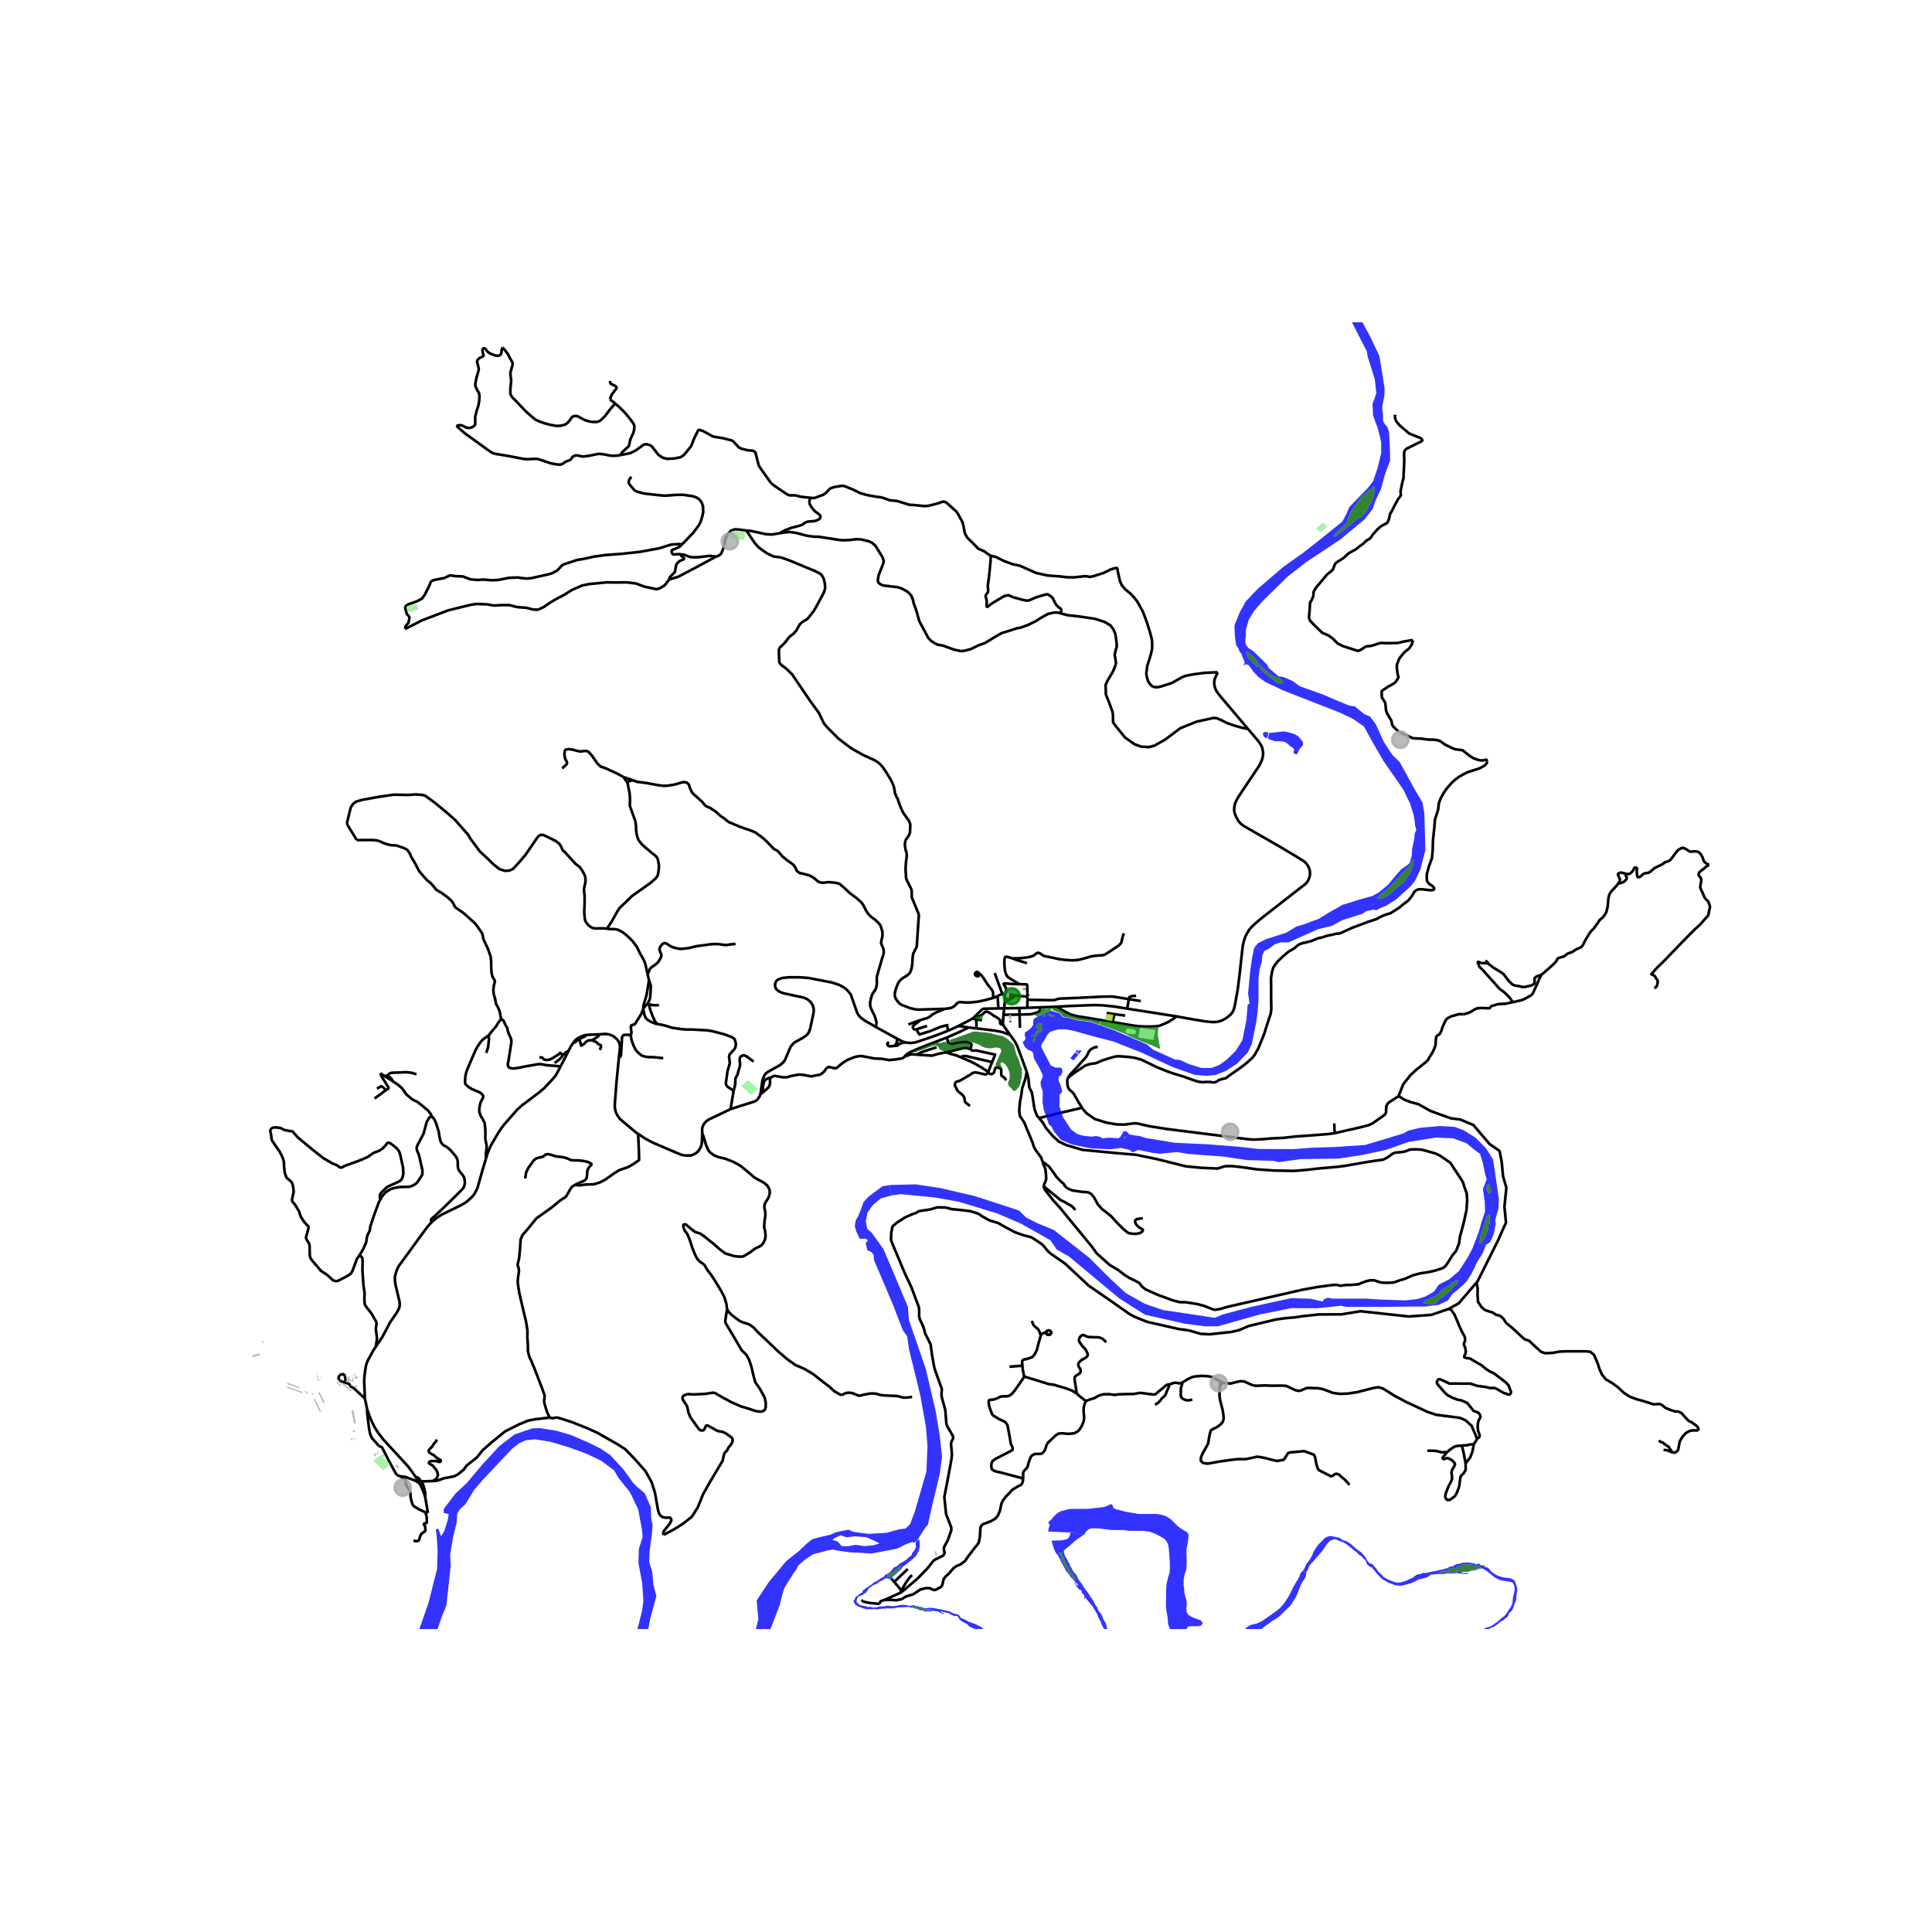 <svg xmlns="http://www.w3.org/2000/svg" xmlns:xlink="http://www.w3.org/1999/xlink" width="960" height="960" viewBox="0 0 720 720"><defs><style>*{stroke-linejoin:round;stroke-linecap:butt}</style></defs><g id="figure_1"><path id="patch_1" d="M0 720h720V0H0z" style="fill:#fff"/><g id="axes_1"><path id="patch_2" d="M90 607.099h558V120.1H90z" style="fill:#fff"/><g id="LineCollection_1"><path d="m353.305 384.132 3.284-1.485.564-.288M362.326 379.621l-.704.41-1.582.85-2.887 1.478M361.012 382.91l-2.847-.407-1.012-.144M156.412 552.879l-1.513-2.45M158.429 557.75l-.583-1.767-.746-1.686-.688-1.418M149.286 550.203l1.566.11 3.27 1.244.943.406 1.347.916M283.432 407.595l.696-4.951.261-.722.319-.825.464-.8.784-.721 4.524-2.527.842-.619.667-.644.551-.748 1.625-3.842.377-.877.464-.722.928-1.005 3.307-1.857.986-.696.668-.542.58-.902.406-1.058 1.247-5.775.145-1.135-.087-.902-.26-.955-.552-.98-.61-.695-.928-.722-1.305-.593-7.455-1.6-1.277-.463-.666-.387-.552-.439-.377-.412-.232-.49-.116-.67v-.62l.174-.541.261-.541.551-.49.697-.335 1.247-.362 2.35-.232h2.755l2.263.078 2.262.206 8.674 1.676 2.466.825 1.334.645 1.19.774 1.13 1.108.841 1.11 2.438 6.935.608.955.87.876 1.367.99 3.935 2.277M334.316 387.073l-3.987-2.175-4.06-2.245" clip-path="url(#pd6c3ff06a9)" style="fill:none;stroke:#000"/><path d="m235.777 290.756 1.648.605 3.194.4 4.696.852 1.995.247 1.591-.067 2.601-.426 2.4-.719.959-.202 1.136.225.708.696.454 1.392.656 1.436.708.786 1.338 1.19 1.111 1.033.707.606.884 1.122.656.584 1.39.539.858.584.934.583.758.584.556.584 1.06.875 1.187.786.656.561.935.719 4.116 1.75 1.894.674 2.822.98 1.291.614.747.58 1.197.825 1.11.909 1.267 1.211 1.92 2.02.63.562 1.188.606.53.539 1.237 1.482 1.818 1.503 2.299 1.617.626.84.308.596.49 1.035.95.67.934.182 2.119.547.583.17.96.517.757.45 1.515 1.279.682.314 1.136.202 1.97-.27 1.667.136 1.237.134 1.313.382 1.566 1.324 2.273 2.11 2.575 1.931 1.768 1.572.72 1.073.532 1.052.783 1.466.683.889 1.033 1.007 1.116.785.734.637.783.814.666.785.283.889.433 1.377.067.77-.05 1.185-.233.933-.248 1.326.13.574.334.728.3.72.217.858v1.097l-.183.666-.45 1.318-.617 2.162-.566 1.896-.766 2.8-.017.532.033 1.081.017 1.067-.3 1.422-.134.355-.4.652-.732 1.066-.283.593-.384 1.303-.284 1.45.03 1.238.289.903.696 1.495.58 1.083.494 1.496.29 1.186-.087.85-.288.75M135.986 521.19l-.261-6.342.087-1.882.26-2.063.349-2.113.406-1.186.522-1.16.58-.98 1.073-2.011 1.045-1.585M160.946 455.416l-.884.883-1.073 1.29-2.988 4.073-1.943 2.681-5.512 7.554-.638 1.315-.406 1.315-.32 1.186v1.598l.291 1.83 1.421 5.956.087.877-.058.8-.174.721-.348.722-.522.954-2.437 3.506-2.9 5.491-2.495 3.7" clip-path="url(#pd6c3ff06a9)" style="fill:none;stroke:#000"/><path d="m133.97 467.824.811.62.247.418.109 1.27-.065 3.319.362 5.478.442 2.914-.08 2.075.095 1.96.399.882 2.096 2.669 1.77 3.061.188.632-.29 2.133.413 3.178.007.663-.427 2.772M334.316 387.073l2.077 1.099.536.168.486.14M353.305 384.132l-2.794 1.082-2.813 1.057-6.019 2.036-.646.181-.695.103-.588.059-.653.018-1.008-.083-.674-.104M335.244 388.95l.5-.104.682-.239.989-.126M135.986 521.19l.814 3.912M128.908 514.693l-.16-.322-.101-.967-.276-.954-.493-.335-.914.116-.71.722-.088.89.62.71.396.257 2.697.863.379.279.486.773.875.482.494.373 3.873 3.61M261.684 422.357l-.008-1.87.232-.748.32-.696.435-.619.725-.696.696-.49 8.173-3.9" clip-path="url(#pd6c3ff06a9)" style="fill:none;stroke:#000"/><path d="m283.432 407.595-.29.877-.494.825-.725.799-.87.438-5.889 1.857-2.907.947" clip-path="url(#pd6c3ff06a9)" style="fill:none;stroke:#000"/><path d="m273.217 406.579.115.385-1.075 6.374M159.468 563.804l-.093-.608-.243-1.4-.703-4.045M156.956 552.06l.616.978.35 1.021.333 1.378.25 1.288-.076 1.026M284.38 407.034l-.325.265-.623.296M464.978 271.526l-5.445-6.427-5.084-6.026-.914-1.224-.358-.62-.253-.545-.296-1.045-.075-.46-.058-.575.03-.574.05-.363.152-.752 1.063-2.387" clip-path="url(#pd6c3ff06a9)" style="fill:none;stroke:#000"/><path d="m369.229 207.089 1.994.516 3.024 1.509 3.205 1.173 2.575.523 6.063 2.701 4.293.955 4.467.335 2.995.342 2.466.006 3.763-.393.842-.006 1.167.258 1.225-.226 4.011-1.27 2.589-1.297 1.827-.535.323-.022.3.12.085.276.087.752.873 3.871.667 1.42 1.248 1.527.732.584 1.195.972 1.491 1.568 1.182 1.554 2.005 3.668 1.388 3.657 1.286 4.068.668 2.606.103 1.417v1.92l-.45 2.128-.566 1.897-.5 1.502-.322 1.098-.308 2.485-.013.503.141.8.36 1.394.321.685.399.595.617.743.244.194.347.194.309.126.449.091.322.034h.437l.488-.034.372-.069 1.17-.342 2.854-.892.899-.366 3.444-1.942 1.054-.48 1.054-.252 2.185-.41 4.139-.572 4.976-.22M223.448 385.45l.91-.05 1.378-.079 1.283.194 1.176.445.79.496.834.742.596.727.479.941.172 1.503-.414 3.725M237.817 422.57l-.768-.51-5.976-5.002-1.015-1.444-.61-1.263-.319-1.6v-1.417l.61-7.942.913-9.298M235.123 385.767l-1.063-.127h-.967l-.594.06-.418.292-.307.723-.045 1.681-.308 4.812-.102.393-.13.16-.537.333M363.839 383.245l-.42-.05-2.407-.285M352.818 386.667l4.888-2.135 3.306-1.622M382.903 372.595l.002-1.185M382.862 375.58l.006-.422.035-2.563M420.697 372.35l-5.972-.964h-1.626l-3.14.074-8.57.427-5.839.236-.832.05-.452.103-.593.17-.727.264-1.242.023-8.801-.138M374.24 375.775l-.262 2.413M374.24 375.775l-2.158.032M374.24 375.775l5.645-.101M374.473 373.353l-.021.22-.213 2.202M376.396 385.632l1.87 2.575.85 1.64 3.485 9.502M387.224 416.682l-.784-.933-.894-2.363-.343-2.12-.619-4.026-.986-2.005-.167-1.49-.16-1.837-.67-2.56" clip-path="url(#pd6c3ff06a9)" style="fill:none;stroke:#000"/><path d="m388.538 432.936-.23-.712-.267-.785-2.033-2.77-.733-1.332-.45-1.51-.55-1.303-.85-2.089-.75-1.688-.565-1.51-.517-1.096-.9-1.378-.633-.932-.216-1.703.116-1.866.2-1.94.267-1.274.141-.629.355-2.778 1.24-3.723.356-1.892.082-.677M387.658 375.411l-4.796.168M379.958 378.1l.59-.016 3.668-.105 1.555-.423 1.145-.413.559-.48.167-.815.016-.437M393.938 375.167l-.794.031-5.486.213M374.785 370.496l-.312 2.857M374.785 370.496l-1.252-.021M379.825 366.777l-2.74-.084-2.682-.206-.272.058-.097.128.133.339.723 1.186.091.548-.03.877-.166.873M387.224 416.682l1.454-.367 8.08-1.957 3.678-.863 1.746-.41.648-.178.345-.095" clip-path="url(#pd6c3ff06a9)" style="fill:none;stroke:#000"/><path d="m397.93 401.76-.18.73.005.8.039.824.194.905.197.552.53.684.848.683.623.741 1.18 2.067.627 1.097.862 1.335.32.634M497.373 422.304l-2.09.288-5.04.425-7.35.514-4.733.529-2.554.114-1.92.085-3.276.306-3.407.131-1.973-.157-4.978-.629-2.638-.333-22.604-2.835-6.408-1.021-4.626-1.045-1.133-.034-3.634.454-2.777-.054-3.828-.645-4.413-1.372-3.22-2.272-1.596-1.941M419.326 378.487l-4.04-.551M343.104 380.106l-4.591 1.668M341.441 383.607l-.51.132-.253-.098-.47-.648-.038-.274.094-.297.392-.407 2.448-1.909M352.125 375.96l-2.252.919-1.16.51-1.19.672-1.196.94-.615.353-2.608.752M379.958 378.1l.013.449.134 4.487M371.775 371.168l-1.13.573-.476.146M352.125 375.96l1.316-.151.938-.19.774-.332.655-.508 1.07-1.057.465-.215.754-.051 1.494.129.827.025 1.172-.02 2.681-.272 2.926-.62 2.972-.81" clip-path="url(#pd6c3ff06a9)" style="fill:none;stroke:#000"/><path d="m364.53 362.408.232.18.963.858.682.896 1.654 2.553 1.49 1.868.449.78.08.426.089 1.918M414.651 380.903l3.053.522 1.267.217 3.363.542 1.552.22 1.514.12 2.311.046 1.586-.012 1.824-.11.917-.16 2.117-.835 1.389-.679 1.737-1.09 1.23-.9M420.047 375.888l5.079.796 13.385 2.1M464.978 271.526l3.995 4.705.907 1.299.466.996.26 1.18.122.987-.099 1.208-.291 1.143-.506 1.278-.757 1.34-7.138 10.662-.671 1.099-.594 1.093-.38.865-.229.992-.123.922.02.936.24 1.047.33.817.508.998.552.962.903 1.005 1.008.741 14.183 8.154 7.009 4.22 1.224.762.944.906.656.947.441 1.02.206.896.047.995-.128.942-.333 1.007-.512.92-.888 1.033-.837.575-14.548 11.354-2.03 1.65-1.219 1.058-.957.902-1.116 1.225-.799 1.264-.652 1.224-.464 1.315-.479 1.78-.232 1.637-.565 5.094-.552 5.002-.695 5.518-.479 2.45-.464 2.746-.436 1.727-.537 1.16-.884 1.006-1.088.903-.623.4-.813.464-.536.245-.784.283-1.117.233-.912.064h-.93l-1.32-.13-1.434-.153-1.61-.284-3.104-.503-5.623-1.029M376.396 385.632l-1.522-.527-1.481-.513-2.71-.522-1.575-.19-5.27-.635M363.771 379.852l.145 1.995-.077 1.398M374.473 373.353l2-.956M414.651 380.903l.634-2.967M393.938 375.167l1.316.873 1.307.768 1.475.773 1.02.494 1.204.331 1.454.352 2.083.325.656.103 2.47.386 7.437 1.28.291.05M379.885 375.674l1.54-.052.4-.012 1.037-.03M345.496 382.348l-4.055 1.259M373.773 381.122l.038-.724.167-2.21M379.958 378.1l-.498.007-2.574.038-.887.014-1.469.021-.552.008M420.697 372.35l.17-.777.977-.36 1.561-.102M352.915 381.578l.046.495M379.958 378.1l-.013-.406-.06-2.02M388.982 441.928l.005.577.497.944 2.797 3.623 3.132 3.479 2.676 3.3 8.85 10.775 1.76 2.45 4.862 4.354 3.253 1.94 2.144 1.666 2.028 1.293 1.99.918 1.608.885 1.072 1.394 1.263.987 4.517 2.04 5.588 2.042 2.564.68 2.106.034 1.99.272 2.526.409 2.641.715 1.607.646 1.34.544.92.238 1.798-.272 3.139-.884 27.389-6.261 5.798-1.066 5.684-.758 1.466-.074.85.163.716.192 1.117-.177 1.15-.134 1.315.015 3.116-.266 1.283-.549 1.782-.636 1.317-.296h1.466l1.466.503.566.178.8.177 1.3.074 1.965-.029 1.316-.133 1.9-.667 2.316-.725 2.9-1.277 2.786-.722 2.872-.412 2.552-.593 2.669-.85 1.102-.723 1.016-1.443 1.682-2.708 1.392-1.701.464-1.264.58-1.443.204-1.522.145-1.056 1.305-4.77 1.131-5.08.232-3.737-.145-2.399-.899-2.5-.493-1.625-.638-1.108-4.11-6.259-3.825-2.619-1.682-.827-1.174-.325-2.954-.83-1.15-.27-1.426-.09-1.187-.011-.922.022-.922.113-1.376.56-.998.237-1.085.112-1.44.123-.744.157-.86.427-.883.718-1.162.74-1.29.64-3.511.471-3.611.584-7.172 1.257-2.727.337-6.54.583-5.935.651-3.838.292-7.424-.157-6.238-.427-4.823-.695-2.273-.292-2.247-.224-2.535.038-2.73.874-6.061-.273-5.788-.546-10.702-2.676-7.917-1.638-7.039-.603-12.83-1.216-6.075-1.775-2.762-1.319-2.295-2.08-2.542-3.014-1.092-1.915-1.469-1.748M497.373 422.304l-.126-3.66M521.192 408.497l-3.3 2.145-.726.608-.503.922-.112 1.09v1.259l-.364.755-.782.643-3.909 2.732-1.397.664-3.225.822-9.5 2.167M382.905 371.41l-4.404-.367M379.825 366.777l2.546.052.335.088.106.302.093 4.191M352.96 382.073l.345 2.06M341.441 383.607l1.183 1.91 4.052-1.258 3.932-1.62 2.353-.566M420.697 372.35l4.438.717M420.697 372.35l-.65 3.538M361.714 391.047l.328-1.72-.021-.187-.091-.17-.15-.133-1.217-.413-.856-.103-.957.039-2.567.4-.639.128-.609.168-.623-.052-.395-.113-.332-.22-.235-.304-.112-.355-.42-1.345M337.826 392.93l.32-.22 1.067-.612 3.518-1.541 10.087-3.89M378.501 371.043l-2.028 1.354M376.473 372.397l-.093-1.784 2.121.43M373.886 381.975l-.098-.7M372.688 381.027l.032.313.166.252.346.176.654.207M376.396 385.632l-1.133-1.611-1.283-1.825-.094-.22M373.533 370.475l-2.838-7.859M371.775 371.168l.978-.457.78-.236M393.938 375.167l2.368-.133 2.54-.142 4.235-.155 4.816-.18 3.045.103 4.264.438 4.841.79M415.285 377.936l-2.877-.412M397.93 401.76l.96-1.397 3.072-3.295.947-1.157 1.122-1.156.853-1.043.553-1.046.346-.808.612-.7.545-.342 1.021-.51.508-.103.655-.015" clip-path="url(#pd6c3ff06a9)" style="fill:none;stroke:#000"/><path d="m554.292 283.831-.258.622-.694.807-1.965 1.085-2.142.688-2.292.74-1.25.61-2.084 1.19-1.339 1.032-1.13 1.005-1.757 1.958-1.042 1.403-1.398 2.46-.714 1.879-.269 2.355-.863 2.752-.327 1.005-.208 2.699-.536 5.133-.119 3.889-.268 2.672-1.1 2.99-.804 2.99v1.667l.06.873.892 1.164.744.397.684.556.209.37.148.318-.148.396-.715.238-1.577-.132-2.38-.265-1.161.106-.715.291-.684.556-.863 1.508-1.34 1.72-1.993 1.508-1.28 1.058-1.102.741-2.321 1.482-1.548.45-1.487.555-1.013.53-1.369.714-2.976.952-2.261.873-3.513 1.296-2.797 1.27-1.101.53-1.012.396-1.31.08-1.369.37-1.785.344-2.114.688-1.368.264-2.47 1.033-1.816.476-1.429.291-1.458.555-1.012.82-.625.582-2.113 1.218-2.024 1.693-1.905 1.799-1.13 1.375-.715 1.165-.476 1.772-.327 2.17.05 3.77-.002 3.452.07 4.26-.237 1.72-1.518 4.576-.833 2.751-2.262 5.583-1.37 2.407-.714.952-1.815 1.693-2.292 1.826-2.37 1.645-2.38 1.694-1.202.894-1.4.317-1.01.291-1.281.811-.864.155-1.308-.2h-1.25l-1.594.093-1.037-.112-1.16-.27-1.668-.561-2.959-1.09-2.637-.8-2.555-.811-2.017-.761-2.93-1.199-1.62-.786-4.155-2.017-2.587-.687-2.095-.303-2.755-.22-1.61-.035-1.17.208-2.48.743-2.123.699-1.798.8-.62.18-1.251.141-1.107.237-1.252.426-1.712 1.149-2.036 1.353-1.58 1.154-1.242 1.024M154.899 550.43l-1.388-2.015-1.545-2.03-4.087-4.469-4.931-5.337-2.118-2.783-1.189-1.83-1.132-2.347-.855-2.013-.854-2.504M141.12 538.861l-.435-.593-2.06-2.333-.595-1.289-.362-1.469-.508-3.815-.304-2.63-.056-1.63M563.622 373.51l-.5.113-2.315.475-1.25.029-1.116.074-.783.163-.617.267-1.066.222-.16.07-.506.626-.367.207h-.283l-1.466-.074-1.366-.015-1.15.09-.833.266-1.016.622-.9.533-.883.37-.866.252-.875.204" clip-path="url(#pd6c3ff06a9)" style="fill:none;stroke:#000"/><path d="m521.192 408.497 1.356-3.408.24-.653.594-.927 1.567-1.96.623-.812.856-.787 1.291-1.212 1.61-1.289 2.24-1.81.624-.645.516-.987 1.094-1.733.624-1.25.269-.769.304-.851.029-1.044.116-1.302.13-.748.376-.393.8-.506.24-.367.383-.68.334-1.02.319-.915.392-.85.493-1.045.35-.548.412-.482.795-.406.917-.452.915-.202 1.027-.31.852-.218 1.424.088M550.261 477.963l.394-.46 7.738-15.475 1.76-3.986 1.086-2.39-.576-5.988.72-7.02-1.247-4.315-.508-5.41-.77-3.965-3.725-2.592-6.043-7.096-4.9-2.058-3.359-.415-4.07-1.426-3.605-1.328-4.66-2.58-2.726-.703-2.375-.938-1.017-.61-.348-.209-.838-.502M278.122 197.704l3.205 4.743 1.354 1.52 2.94 2.116 2.575 1.273.862.126 2.031.272 2.8.98 9.529 3.946 1.863.896.943.71.762 1.431.413 1.69.116 1.585-.203 1.013-.312.857-2.386 4.462-1.19 2.122-1.645 2.173-.914 1.057-1.835 1.122-.878.774-.601.993-.82 1.483-1.044 1.134-1.472 1.11-1.806 2.347-1.853 1.774-.272.753.008 1.905.138 2.686.464.825 2.124 1.612 2.14 2.057 6.965 10.265 3.1 4.226 1.675 3.582.455.665 1.155 1.32 1.364 1.355 2.582 2.579 3.161 2.424 2.03 1.457 1.621.906 2.296 1.286 2.567 1.186 1.494.646 1 .593.93.67.732.678.892 1.089 1.174 1.754 1.598 2.616.534 1.084.638 1.586.45 2.424.392 1.045.55.992.857 2.528 1.13 2.54 2.333 3.321.409 1.244-.116 2.85-.348 1.057-.472.687-.776 1.13-.282 1.087-.007 1.028.185 1.24.395 1.39.107 1.214-.327 2.602-.128 2.245.203 3.45.246.696 1.683 3.358.152.548.042 2.552 2.546 6.13.073.62-.761 11.431-.167.464-1.21 2.41-.204 1.78-.123 2.237-.257 1.406-.37 1.171-.448.717-.75.664-.813.479-1.017.656-.841.741-.508.67-.336.606-.331.833-.283.696-.32 1.005-.163.74-.047.434-.021.573.058.323.108.496.494.868.413.589.594.69.457.348.57.323 1.49.56 1.505.592 1.568.367.684.124 1.019.057 9.717-.285M395.207 228.556l2.554.697 4.015.427 6.313.943 3.51 1.123 2.248 1.325 1.086 1.481.682 1.572.277 1.64.278 2.402v.898l-.328 1.055-.455 1.953.278 1.303.227 1.773-.252.943-.834 2.089-2.07 3.502-.709 1.552.101 3.56 1.214 3.016 1.263 3.502.151.988.05 2.896 1.01 1.414 3.46 4.244 3.51 2.492 2.525.92 2.905.158 1.994-.539 3.99-2.245 5.682-4.266 6.032-2.424 6.348-1.4 1.192.109 1.702.727 2.147 1.08 2.557.877 3.143.928 1.023.2.952.055M249.485 215.943l3.285-1.006 6.698-3.52 7.295-3.952M278.122 197.704l-3.19-.41-1.19-.032-1.45.58-1.087 1.252-.77 1.56-.899 3.804-.696 1.683-.391.522-.747.471-.939.331" clip-path="url(#pd6c3ff06a9)" style="fill:none;stroke:#000"/><path d="m253.75 206.575.993.101 2.335.877 1.29.142 1.939-.05 2.05-.233 1.552-.22 1.378.013 1.476.26M335.899 593.413l6.026-5.11 3.873-4.022 2.016-2.558.624-.503 2.698-1.31.562-.447.347-.851-.124-.393-.1-.464-.098-.865.21-.541 1.303-2.417 1.3-3.693-.043-1.037-1.913-4.929-.657-6.355 1.055-5.47.703-3.751.891-4.873.19-1.727-.341-3.977.137-.818.653-1.238-.073-.895-2.045-3.5-.389-.946-.438-5.286-1.305-4.776-.108-1.025.138-2.011-2.568-7.16-.305-1.121-.783-4.344-.537-4.035-2.016-4.027-.598-2.241-1.447-3.219-.203-1.018-.014-2.784-.174-.735-2.704-7.258-2.304-4.857-4.514-10.708-.783-2.018.1-2.645.425-2.269.135-.223 1.37-1.187 3.112-2.042 2.958-1.308 1.059-.31 1.124-.69.45-.135 3.691-.534 1.595-.439 1.233-.374 3.002.058.574.097 1.776.503 3.235.31 3.647.437 3.104.98 1.537 1.024 2.517 1.426 3.365 1.03 2.581 1.483 3.604 1.915 2.887 1.044 3.133.812.543.283 3.714 2.475 2.037 2.475 1.204 1.051 5.185 3.57 8.8 8.227 8.618 5.94 6.67 4.673 1.961 1.025 4.511 1.83 11.762 2.669 3.8.529 4.475 1.276 3.198.167 8.064-.87 2.973-.69 3.684-1.566 5.36-1.276 4.547-1.089 3.59-.516 3.555-.3 3.166-.47 5.715-.625 8.485-.031 7.121-1.165 17.985 1.96 8.442-.608 6.41-2.193M550.261 477.963l-6.64 7.746-3.79 2.105" clip-path="url(#pd6c3ff06a9)" style="fill:none;stroke:#000"/><path d="m550.372 536.059.282-.037.5-.272.26-.514-.087-.753-.476-1.151-.156-1.265.031-1.3.286-1.348.55-.932.156-.632-.145-.588-.585-.766-1.909-.778-1.287-1.638-.992-1.222-1.992-.909-1.746-.378-1.642-.61-1.915-1.001-.908-.776-2.854-3.303-.249-.523-.002-.475.206-.365.249-.358.334-.176.532.077 2.334 1.062.99.482 7.87.032 2.682.867 2.896.357 1.792.432 1.566-.043.709.276 2.617 1.519 1.917.668.438-.035.406-.485.066-.586-.563-1.343-.307-.967-1.065-1.13-4.387-3.355-1.754-.813-1.613-1.134-1.114-.98-3.153-1.822-1.28-.801-1.293-.128-.845-.296-.042-.47.444-.934.148-.74-.304-1.735-.416-.787.034-.607.379-.773.026-1.024-.228-.823-.734-1.27-.801-1.65-.625-1.38-.4-1.115-.58-1.247-.624-1.47-.668-.936-.535-.803-.966-.265M335.899 593.413l-.11-.308M329.406 596.286l1.417-.573 5.076-2.3M290.521 198.733l-2.862.463-2.255-.132-5.573-1.192-1.709-.168M244.948 381.645l1.417.201 1.76.433 2.441.762 3.73.527 1.667.118 1.784-.017 5.739.297 1.828.292 2.104.533 2.623.698 2.81 1.08.603.39.343.387.341 1.11.115.854-.214.973-.123.35-.343.476-1.579 1.755-.105.186-.076.14-.097.599-.003.218.282 2.209-.86 2.918-.527 3.752-.084.515-.002.498.109.404.362.525.485.416 1.366.87.373.465M280.847 395.607l-2.617-1.91-.582-.312-.667-.103-.317.103-.482.252-.417.474-.084.4-.033.859.167.978-.034.696-.15.755-.35.962-.133.563-.316 1.185-.467.77-.3.756-.016.562-.017 1.23-.283 1.376-.25.978-.282.398M241.855 365.352l-.5-2.244M241.405 373.916l.734-1.458.188-.993.145-2.127.073-1.934-.298-1.009-.392-1.043M239.692 375.989l.06-.63.024-.543.436-1.556.337-1.007.468-1.751.838-5.15M233.874 291.7l.436 2.345.253 1.144.151 1.235.05 1.033.026.853-.068 1.158-.003.673.096.459.278.719.606 1.728.556 1.572.48 1.28.176 1.032.152 1.482-.026.673.152 1.414.253 1.146.378 1.1.38.696.984 1.167 1.212 1.145 1.111.92 1.515 1.28 1.288.988.732.943.278 1.1.253 1.773-.076 1.19-.151 1.235-.228 1.077-.732 1.055-2.121 1.842-5.228 3.704-1.515 1.077-4.04 3.884-.732.74-.935 1.55-1.742 3.12-1.876 2.854" clip-path="url(#pd6c3ff06a9)" style="fill:none;stroke:#000"/><path d="m132.974 313.072-2.522-4.084-1.008-1.663-.08-.935 1.356-5.474.856-1.328 1.262-.903 2.19-.605 5.802-1.065 5.888-.863 5.381.103 2.879-.193 2.473.186 1.015.297 3.684 2.695 3.989 3.3 3.495 3.057 4.888 5.564.754 1.347 3.59 4.842 2.698 2.482 2.175 2.147 2.386 1.915 1.98.625 1.639-.065 1.465-.625 2.191-2.396 2.406-2.807 4.322-6.324.748-.864.84-.329.885.116 4.337 2.082 1.486 1.123.675 1.012.617 1.45.899.767 3.85 4.262 1.654 1.264.71 1.044.937 1.621.253.72.152.663.03 1.245-.146.876-.275 1.147-.087.484-.053.576-.006.526.059.413.072.567.093.593.009 1.76-.022 1.78-.094 1.734-.03.96.086 1.003.089 1.106.08.658.18.567.282.464.284.445.457.535.479.464.817.527.916.305.805.038 1.096-.028 1.181-.023.965.051.759.08M241.356 363.108l-.542-2.434-.213-.975-.29-1.018-.406-.955-1.537-2.71-1.073-2.24-1.567-2.064-2.051-1.998-1.488-1.212-1.232-.684-.876-.392-.69-.117-.487-.038-1.03-.026-.746-.026-.931-.133M253.75 206.575l-.637-.066-1.285.064-.914.039-.435-.374-.218-.606.043-.42.298-.322 1.334-.503 1.255-.612 1-.897M236.674 182.979l3.013.864 1.125.174 5.497.6 1.617.11 1.56-.117 2.334-.18 2.662-.052 3.372.49 1.37.387.95.516.639.522.761 1.161.413 1.232.087 2.231-.29 1.315-.703 2.244-.667 1.31-2.137 2.83-4.085 4.262" clip-path="url(#pd6c3ff06a9)" style="fill:none;stroke:#000"/><path d="m160.669 216.568 1.126-.425.964-.2 2.713-.49 1.377-.646.838-.36.257-.013 1.705.273 1.189.056 1.559.064.232.045 2.567 1 1.465.174 1.879.084 1.42-.156 1.292.117 2.117.154 2.408-.115 3.734-.774 3.518-.149 1.023.187 2.19.22 1.74-.149 6.309-1.405 1.335-.388 1.907-.973.544-.51 1.341-1.483.704-.406 5.069-1.65 2.335-.362 3.75-.844 4.198-.587 6.338-.477 6.6-.71 7.338-1.353 4.105-1.29.885-.13 2.32-.141 1.132.122M526.583 238.621l-.922.015-2.5.45-2.41.556-4.405.053-1.548-.106-1.16.265-1.816.608-.982.264-1.726.16-.774.476-1.518.979-.863.211-5.595-1.8-1.845-.951-1.726-1.72-1.608-1.218-2.41-1.032-3.393-3.281-1.19-1.323-.388-1.138.228-2.402.19-3.069.59-1.01.546-1.198.169-.991-.042-.637.315-.71.59-1.049 2.693-3.143 1.431-1.74 1.79-1.46.483-.58.42-1.142.38-.823.547-.561 2.399-1.497.968-.88.674-.617.462-.43.632-.319 1.915-1.048 1.578-1.253 1.284-.917 1.115-1.086 1.2-.73.379-.336.357-.43.443-.73 1.851-2.096 1.263-1.086 1.473-.823.758-.355.273-.356.463-1.104.455-2.056.565-.847 1.34-2.673 1.07-1.932.625-.82.388-.53-.12-1.508.566-2.858.536-2.144.119-2.938.178-3.73-.09-1.589.03-1.27.239-.635.476-.635 4.524-2.25 1.041-.476.506-.45-.148-.371-.447-.476-4.375-1.773-3.452-2.964-1.28-1.509-.268-.609-.238-.953.12-.924M554.292 283.831l-.298-.635-.417-.08-.535.186-.834.132-1.368-.238-1.876-.688-1.488-.979-1.666-1.349-.744-.582-.923-.133-1.994-.264-1.042-.45-2.648-1.297-1.667-1.217-.982-.37-1.726-.238h-1.697l-2.649-.344-3.214-.16-3.75-1.745-1.726-.847-1.904-1.852-.358-.689-.268-1.481-.476-.741-1.16-2.011-.358-.98-.238-2.619-.238-.582-.536-.847-.535-.847-.09-2.222.298-.344 2.143-1.43 1.816-1.004.863-.583.833-1.244.357-.714-.327-1.032-.298-2.223v-1.27l.565-1.614.387-.82.626-.847 1.338-1.561 1.667-1.297 1.012-1.587.416-1.47M237.817 422.57l2.567 1.707 2.93 1.573 3.133 1.34 5.86 2.501 1.74.697 1.073.206 1.219.051 1.206-.06.911-.352.725-.361.638-.49.525-.561.462-.677.435-.902.29-.98.087-1.315.066-2.59" clip-path="url(#pd6c3ff06a9)" style="fill:none;stroke:#000"/><path d="m270.957 487.989-.231-2.01-.784-2.579-1.026-2.005-.72-1.246-.91-1.458-.744-1.257-1.2-1.852-.745-1.032-.745-.943-.58-.864-.607-1.134-.63-.594-1.251-.876-.921-.998-.543-.932-.91-2.132-.543-1.436-.782-2.514-.897-2.155-.353-.516-.581-.696-.417-.999-.215-.662.038-.494.164-.246.367-.101.58.18.316.302 1.458 1.237 1.407 1.077.813.309 1.058.29 1.567 1.057 3.727 2.99 2.205 1.935 1.958 1.469 1.943.593 1.45.438 1.538.155 1.45.026.987-.438 2.118-1.316 1.265-.975.58-.393.783-.367.747-.329.61-.412.58-.697.521-.876.262-.747.174-.903-.03-.98-.115-1.082-.17-.65-.218-.896.174-2.269.29-1.907v-1.186l-.377-1.96.116-1.134.377-.8.957-1.495.323-.833.235-.869-.007-1.147-.406-1.07-.638-.928-1.305-1.006-2.176-1.16-1.247-.722-1.073-.954-1.807-1.532-2.437-1.96-2.378-1.29-2.843-1.134-2.908-.722-1.523-.618-1.407-1.031-.76-.895-.828-1.994-.953-3.187-.47-1.095M363.771 379.852l-1.445-.23M365.966 380.203l-.371-.046-1.824-.305M363.771 379.852l-.13-1.384M363.642 378.468l-.65.665-.666.488M372.082 375.807l-5.406.112-.184.036-.218.077-.169.09-.239.19-1.759 1.695-.252.243-.213.218" clip-path="url(#pd6c3ff06a9)" style="fill:none;stroke:#000"/><path d="m372.726 380.21-.305-.343-.829-.635-1.09-.586-1.362-.962-.73-.412-.595-.284-.465.039-.406.258-.55.528-.639.529-1.117.4-.457.052-.54-.326M372.726 380.21l-.038.817M373.773 381.122l-.657-.375-.39-.536M373.773 381.122l.015.152M372.082 375.807l-.307-4.639M369.74 395.816l1.12-2.785M369.74 395.816l-1.432 3.567M357.98 393.994l.538-.297.884-.168.552.013 9.786 2.274M337.247 393.643l-.768.698-.56.128-2.065.343-2.535.249-1.265-.223-1.516-.264-2.77-.116-1.465-.297-2.93-.567-1.044-.026-1.421.258-.667.194-2.51 1.03-1.479.93-1.088.812-.914.85-.341.274-.42.164-.458.04-.448-.091-1.117-.31-.399-.062-.4.05-.363.16-.289.252-1.073 1.418-.986.761-.45.206-2.915.58h-.61l-2.494-.49-1.682-.141-2.379.413-.91.212-1.099.339-1.123.076-.98-.08-2.43-.445-.533.052-.497.18-.421.297" clip-path="url(#pd6c3ff06a9)" style="fill:none;stroke:#000"/><path d="m284.38 407.034.357-.29.928-.8.798-.799.355-.72.167-.8-.044-1.29.18-.45.312-.388" clip-path="url(#pd6c3ff06a9)" style="fill:none;stroke:#000"/><path d="m284.38 407.034-.05-1.25.009-.948.125-.74.233-.89.284-.54.324-.31.517-.304.85-.37.76-.185M352.383 392.16l1.245-.236M352.383 392.16l1.234.33M341.61 393.02l.884.091 1.992.098 2.215.18.694.008 2.231-.644 2.289-.477.468-.116M353.617 392.49l.447.215 2.281.599 1.636.69M368.308 399.383l-.566-.258-1.842-1.238-2.291-1.315-2.278-1.173-3.35-1.405M368.38 399.731l-.072-.348M361.449 412.138l-1.693-1.328-.187-.42-.055-.284-.055-.713-.121-.371-.154-.284-.319-.518-.351-.332-.67-.537-.814-.664-.363-.528-.297-.645-.34-.655-.177-.263-.021-.303.054-.342.188-.528.296-.254.385-.137.396-.117.44-.097.681-.391 3.166-1.828 1.077-.742.571-.166.594-.02.583.088 2.77.645.296.01.275-.108.396-.283.38-.292M374.804 402.693l-.1-.595-.291-.336-.253-.247-.707-.438-.253-.314-.075-.46.013-1.28-.089-.595-.215-.213-.618-.27-.404-.09-.29-.021-.278.01-.29.191-.14.326-.227.775-.164.55-.278.291-.366.224-.341.068h-.391l-.303-.18-.364-.358M353.628 391.924l.432-.109 4.644-1.134.93-.161.638.057.826.21.616.26M370.86 393.031l-7.033-1.556-.544.018-.571.074-.568-.14-.43-.38M371.257 393.115l-.396-.084M337.247 393.643l1.007-.243M337.826 392.93l-.354.349-.225.364M329.406 596.286l-1.165.426-.29.38-.16.642" clip-path="url(#pd6c3ff06a9)" style="fill:none;stroke:#000"/><path d="m320.99 596.308.835.566 1.374.332 1.396.225 1.528.137 1.669.166M377.055 357.1l-.634-.227-1.033-.274-.594-.048-.154.126-.176.294-.123.463-.058 1.291.087 1.354.127 1.572.323 1.155.319.664.499.691 1.442.949 1.957 1.133.788.534M377.055 357.1l.762.27 1.253.46 3.65 1.105M418.826 347.815l-.483 1.426-.367 1.681-.33.704-.659.684-4.26 2.833-1.1.665-.747.175-1.45.098-1.671.157-1.526.286-1.527.477-1.064.274-1.26.338-1.195.188-1.584.098-2.52-.162-2.333-.288-3.171-.684-2.33-.45-.594-.273-1.165-.82-.748-.157-.55.274-.637.547-.77.41-.703.235-1.253.273-1.956.215-1.781.137-2.037-.057M333.438 389.733l.545.002.572-.148.37-.296.32-.342M334.144 388.649l.152.143.423.131.215.049.31-.023M333.438 389.733l-.747.125-.585.042-.452.022-.485-.096-.349-.297-.1-.283-.03-.394.594-.515M334.144 388.649l.138-.657.034-.92M333.438 389.733l.329-.523.377-.561M232.396 289.612l-1.536-.857-1.024-.542-2.01-.92-1.965-.918-2.033-.711-1.233-1.186-2.166-3.08-1.257-1.343-.45-.118-.509-.108-1.064.114-.544.116-.436-.02-.705-.123-2.032-.533-1.366-.207-1.034.148-.308.11-.276.445-.115 1.222.266 1.6.667 1.304.06.464-.262.477-1.564 1.429M235.777 290.756l-.26-.096-2.752-.92-.37-.128" clip-path="url(#pd6c3ff06a9)" style="fill:none;stroke:#000"/><path d="m233.874 291.7-.568-.758-.91-1.33M235.777 290.756l-1.39.373-.29.206-.223.364M235.123 385.767l-.05.21.177 1.034.278 1.077.328.92.43 1.033.58 1.167.934 1.055 1.237 1.055 1.364.471 1.39.18h1.287l.757.023 3.334.359M239.692 375.989l-.203.57-.502 1.315-1.06 1.706-.809 1.235-.378.696-.329.269-.707.157-.53.292-.076.471.076 1.055.151.92-.075.562-.127.53M223.448 385.45l-4.884.223M220.53 387.662l.416-.146 1.516-.976.568-.471.418-.62M215.908 387.183l.67 2.488.467-.224.859-.607.315-.392.43-.415.58-.258.58-.09.72-.023" clip-path="url(#pd6c3ff06a9)" style="fill:none;stroke:#000"/><path d="m223.537 391.28.231-.528.194-.72-.022-.38-.21-.225-.534-.229-.407-.254-.428-.479-.352-.205-.615-.283-.865-.315M215.763 386.649l.145.534M213.546 388.735l.093-.143.755-.955.725-.592.644-.396M218.564 385.673l-.573.14-.726.2-1.16.49-.342.146" clip-path="url(#pd6c3ff06a9)" style="fill:none;stroke:#000"/><path d="m215.908 387.183.597-.273.933-.4.753-.397.373-.44M213.546 388.735l.876-.39.433-.37.517-.429.536-.363M211.911 391.582l.8-1.572.835-1.275M208.89 397.447l1.616-3.106 1.405-2.76" clip-path="url(#pd6c3ff06a9)" style="fill:none;stroke:#000"/><path d="m210.002 393.035.542-.552.401-.357.966-.544M210.002 393.035l-.243.247-.708.902-.478.544-1.876 1.412M201.051 394.048l.804.034.364.187.497.527.383.187h.995l.69-.068 1.262-.63 1.282-.816 1.532-.986M208.707 391.917l.022.283.13.283" clip-path="url(#pd6c3ff06a9)" style="fill:none;stroke:#000"/><path d="m210.002 393.035-.372-.034-.23-.097-.33-.235-.21-.186M181.123 431.728l.55-1.83.696-1.78.696-1.469 2.698-4.564 1.06-1.632 1.179-1.5 4.724-5.401 1.863-1.658 6.341-4.79 1.876-1.563 3.176-3.41 1.101-1.343.552-.928 1.256-2.413" clip-path="url(#pd6c3ff06a9)" style="fill:none;stroke:#000"/><path d="m186.78 379.805.428.2.318.259.249.306.325.817.345.697.574 1.02.133.562.116.647.325.867.804 1.804.153.663.019.85-1.072 6.89-.23.85v.767l.192.527.402.408.689.17.899.103 2.259-.358 1.913-.408 2.507-.426 2.125-.39 1.148-.086.593.102 1.818.34 3.196.239 1.883.222M132.974 313.072l5.346-.02 1.914.102 1.129.306 1.435.664 1.014.374 1.78.46 2.182.136 2.699.936 1.282.663.899 1.259.823 1.82.804 1.209.612 1.174 1.302 2.483 1.799 2.127 1.263 1.378 1.225.953.44.46.765.901.823 1.055.923.587 1.259.74 2.096 1.548 1.603 1.433.446.745.475.917.348.593.145.18 1.015.658 1.886 1.328.986.85 1.103 1.02 1.522 1.367.696.618.929 1.212 1.682 2.411.232.735.13.645.073.528.145.426.9 2.024.652 1.315.433 1.184.658 1.925.195 1.777.037 2.713.093 1.244.28 1.59.757 1.257.253.674-.404 1.436-.202 1.662.1 1.481.253.898.304.988.336 1.878.66 1.172.483 1.095.366 1.142.23 1.497.192.8M182.132 385.848l.286-.388.533-.696 1.083-1.274.867-1.036.916-1.511.963-1.138M160.946 455.416l.277-.277 1.508-1.263 1.914-1.238 7.397-3.61 1.16-.696.87-.618 1.045-.928.958-.903.725-.928.521-.98.58-1.16 1.944-6.833 1.278-4.254M182.132 385.848l-1.687 1.181-.725.596-.857 1.036-.968 1.485-.703 1.29-3.03 7.017-.43 1.268-.315 1.437-.114 1.796.026.605.214.528.404.45.733.572 1.098.73.77.31 2.248.965.758.561.505.696-.026.763-.302.449-.658 1.324-.454 2.088v1.301l.48 1.482.783 1.28.732 1.436.278 2.739-.025 3.097.202 1.234.291 1.389-.043 1.23-.244 1.637.05 1.908" clip-path="url(#pd6c3ff06a9)" style="fill:none;stroke:#000"/><path d="m181.202 392.406.683-2.059.15-1.155.183-1.822-.086-1.522M160.88 415.94l.931 1.116.616 1.33 1.011 3.126.447 2.73.417 1.387.572.801.461.391 1.253.684 1.21 1.036 1.626 1.856.638.84.417.996.132.939v1.602l.264 1.114.528.8.857.997.638.977.307 1.192.023 1.25-.33 1.29-.682.88-1.868 1.876-5.672 5.549-2.792 2.618-.938.759-.271.355-.022.45.293.535M142.302 446.078l.137-.233 1.248-1.502 1.682-1.096 1.56-.529 1.921-.34 3.561-.091.9-.226.768-.374.805-.477.703-.683 1.277-1.979.507-.799.065-1.663-.493-2.024-.798-3.603-.685-1.547-.22-1.096.26-.883 2.357-4.48 1.186-4.408.922-1.516.914-.588" clip-path="url(#pd6c3ff06a9)" style="fill:none;stroke:#000"/><path d="m146.544 403.06 1.8 1.209 1.441 1.249 1.742 2.398 2.029 1.735.746.391 1.244.596 1.684 1.327 2.333 1.942.92 1.222.396.812M143.374 401.077l-1.658-1.105M146.544 403.06l-.858-.577-2.312-1.406M144.208 400.89l-.471.05-.363.137M143.851 406.253l.355-.243.479-.296.102-.335-.145-.387-.363-.49-.638-1.083-.972-1.496-.638-1.134-.315-.817M143.851 406.253l-.53.363-1.218.954-2.523 1.792M143.851 406.253l-.77-.7-.714-.634-.296-.088-.253.068-1.32.811M146.544 403.06l-.778-1.165-.77-.663-.28-.193-.508-.148" clip-path="url(#pd6c3ff06a9)" style="fill:none;stroke:#000"/><path d="m155.21 400.32-.586-.139-1.313-.406-1.878-.2-1.124.046-1.269.064-2.039.053-.918.069-.445.039-.522.273-.908.772M241.724 374.184l.812 2.724.749 1.955.817 1.792.846.99" clip-path="url(#pd6c3ff06a9)" style="fill:none;stroke:#000"/><path d="m239.692 375.989.27 1.28.236 1.01.327.817.336.507.702.616 1.33.73 1.62.62.435.076M241.724 374.184l-.319-.268M245.586 374.594l-1.33.026-.814-.026-.593-.076-.698-.213-.427-.121M239.692 375.989l1.03-1.378.683-.695M337.826 392.93l.023.23.108.117.297.123" clip-path="url(#pd6c3ff06a9)" style="fill:none;stroke:#000"/><path d="m341.61 393.02-.14-.015-1.711-.091-.75.126-.755.36M341.61 393.02l.885-.46.928-.46.833-.29 4.775-1.521M353.628 391.924l-.011.567M388.538 432.936l.302.932.771 1.87.23 2.415.038 1.259-.306 1.02-.459.953-.132.543M400.716 450.918l-.968-1.134-.813-.605-1.033-.509-1.033-.644-1.605-.782-5.562-4.533-.72-.783" clip-path="url(#pd6c3ff06a9)" style="fill:none;stroke:#000"/><path d="M425.897 454.057h-.518l-.923.131-.808.155-.442.319-.2.43.042.399.233.563.333.525.8.763.75.437.591.348.167.266-.041.29-.404.502-.86.391-1.053.221-.995.017-.976-.085-1.225-.272-1.838-1.53-2.316-2.331-2.047-2.263-1.627-1.344-1.895-1.428-1.55-1.786-1.378-2.552-1.07-1.296-.9-.489-1-.177-1.599-.09-1.832-.28-1.683-.253-1.433-.577-.833-.548-.6-.652-.4-.725-.999-.815-1.666-1.732-.583-.889-1.067-1.451-1.116-1.496-1.033-.844-1.365-.973M338.295 584.73l-5.05 4.79M333.245 589.52l-1.103-1.262M335.79 593.105l-.145-.51-.203-.465-2.197-2.61M339.918 587.001l-.84.78-.481.618-.631.883-.914 1.456-.892 1.566-.37.801M313.533 519.958l-2.44-1.356-1.923-1.74-2.98-2.289-3.383-2.648-2.98-1.75-3.435-1.482-3.142-2.253-3.423-2.954-4.656-4.463-1.566-1.47-1.422-1.34-1.276-1.444-1.247-.928-1.102-.49-2.09-.67-1.043-.541-2.698-2.063-1.059-1.07-.71-1.018M247.362 572.033l.497-.342 3.308-1.729 3.445-2.172 3.235-2.584 2.139-3.325 2.017-4.996 2.374-4.22 4.935-8.307.49-2.28.321-.702.884-.92.556-1.122.732-.807.674-1.185.058-1.015-.404-.65-1.111-.764-1.086-.785-1.136-.516-1.869-.337-3.712-2.042-.522.04-.217.232-.174.619-.436.735-.55.257-.697-.077-.537-.284-2.697-3.75-.595-.877-.725-1.715-.334-1.675-.217-.786-.638-.954-.711-1.057-.29-.786v-.516l.29-.425.566-.322.725-.258.609-.09 1.827.129 1.726-.078 2.814-.141 1.276-.22 1.671-.237.66.186 2.472 1.453 3.535 1.907 3.561 1.571 3.08.92 2.703.898 1.616.135.732-.135.744-.449.367-.852.025-1.998-.447-1.879-1.608-2.99-1.859-2.694-.656-2.447-.783-3.344-.833-2.49-.917-1.705-.573-.652-1.263-1.19-3.157-5.386-2.803-4.71-.201-.631.227-1.706.462-2.82M339.938 520.584l-.79.103-1.436.168-1.313-.039-1.102-.335-1.008-.226-4.721-.22-1.509-.173-1.377-.412-.798-.13-1.523-.006-2.473.452-1.13.315-.552.065-.53-.129-1.986-.838-1.168-.161-.965.064-.703.239-1.32.637" clip-path="url(#pd6c3ff06a9)" style="fill:none;stroke:#000"/><path d="m204.863 528.356.258.005.593.166.89-.121.683-.134.766.092 1.89.587 3.255 1.055 5.807 2.32 3.601 1.626 3.826 2.188 3.807 2.154 2.777 1.792 3.597 3.712 3.988 4.524 2.234 4.034 1.248 3.931 1.168 6.61.406 1.187.493.748.87.592 1.334.206 1.219-.103.464.335.174.697-.522 1.16-1.03 1.301-1.247 1.547-.232.825.05.202.132.44M162.81 536.464l-.296.686-.493.528-.537.683-.55.916-.61.528-.479.58-.101.49.174.387.435.296.384.27.805.381 1.037.921.443.355.493.277.493.206.261.31-.044.296-.145.167-.435.104-.667-.232-.507-.117-.972-.025-1.059.064-.522.31-.073.438.305.296.884.426.566.567 1.073 1.392.392.902.16.941-.617 1.34-1.304.78M156.956 552.06l1.277-.004 3.07-.128" clip-path="url(#pd6c3ff06a9)" style="fill:none;stroke:#000"/><path d="m204.863 528.356-.492-.01-1.15.133-1.715.208-2.133.237-2.55.488-3.548 1.481-5.052 2.552-4.938 4.014-3.324 2.897-2.226 2.783-3.789 2.993-1.11 1.531-2.143 1.769-1.417.748-2.373.477-1.186.17-2.641.917-.723.123-1.05.06M154.899 550.43l.84.224.384.326.833 1.08" clip-path="url(#pd6c3ff06a9)" style="fill:none;stroke:#000"/><path d="m214.265 441.575-1.083.683-.715.998-.438.823-.972 1.67-.493.49-.558.315-1.125.748-1.413 1.132-1.864 1.553-5.71 4.062-3.435 4.22-1.768 2.02-.656 1.616-.253 3.636-.303 3.232-.545 2.358.03.612.314.772.132 1.074-.352 2.52-.132 1.369.154 1.504.484 3.048 1.13 4.839.716 3.074.638 2.638.528 3.302-.044 2.598.176 2.384.043 2.638.374 1.66.308.88.286.566.308.533.286.737.241.703.44.938 3.129 8.138.476 1.338.374 1.074-.022.801-.176.996.088.939.418 1.484.615 2.013.967 2.053M214.265 441.575l1.766-.842 1.314-.528.833-.529.414-.605.224-1.277.047-1.385.4-1.007.71-.912.189-.19.203-.186.058-.188-.04-.17-.192-.197-1.085-.518-1.711-.4-1.828-.193h-.892l-1.45-.03-.442-.077-.66-.296-.653-.323-1.269-.38-.783-.142-2.052-.238-.718-.162-1.262-.45-1.106-.22-.497.03-.703.257-.254.306-.364.285-.867.251-1.59.367-.993.692-2.11 2.909-.826 1.712-.366 2.241" clip-path="url(#pd6c3ff06a9)" style="fill:none;stroke:#000"/><path d="m237.817 422.57.297 6.741.063 3.002-2.173 1.53-1.98 1.115-3.145 1.081-1.913 1.15-3.42 2.442-2.262 1.135-2.145.588-2.772.072-2.451.332-.602-.07-1.049-.113M336.296 595.957l-.68.078-1.174.26-.842.06-1.26-.105h-1.364l-1.57.036M381.282 550.98l-.039.548-.138.786-.329.74-.265.292-1.339.684-1.174.696-.846.584-1.275 1.413-1.035 1.055-1.086 1.436-.556 1.145-.277 1.39-.278 1.213-.379.987-.455.943-.808.987-1.565.942-1.667.674-1.338.471-.631.471-.438.913-.044 1.154-.15 2.197-.227 1.37-.354 1.121-1.187 1.436-2.676 3.5-1.036 1.571-1.768 1.325-1.44.583-1.034.718-.767.846-1.127 1.33-1.112.965-.732.966-.252.92-.253 1.256-.53.785-1.958 1.085-.64.075-.861-.33-.758-.358-1.313-.023-1.086.225-1.136.336-1.954 1.326-.85.492-1.186.337-1.213.381-1.035.561-.389.457M549.257 538.204l-.226 1.156-.308 1.661-.857 2.207-.967 1.173-.726 1.133M542.52 557.237l.296-.735.624-1.493.383-1.208.218-1.683.22-1.739.505-.684.726-.664.727-1.29-.046-2.207" clip-path="url(#pd6c3ff06a9)" style="fill:none;stroke:#000"/><path d="m544.784 538.735.61 2.356.328 1.818.29 1.526.161 1.1M455.94 515.299l.522.155 2.06.154 2.15-.54 1.54-.33 1.415.052 1.58.747 1.528.666 1.334.258 1.277-.078 2.214-.066 2.06.09 4.05-.024 1.476.063.61.213.536.296 2.484 1.13 1.015.231.917-.072 1.958-.857.606-.153 1.276.026 2.582.102 1.538.233 1.3.443 2.815 1.064 2.698.354 2.73-.108 3.542-.53 6.317-1.611 1.755-.22 1.61.49 4.423 2.772 4.047 2.165 7.962 3.711 3.307 1.123 8.877 1.134 2.059.885 2.32 2.08 1.568 3.696.374 1.016" clip-path="url(#pd6c3ff06a9)" style="fill:none;stroke:#000"/><path d="m549.257 538.204.074-.145.887-1.297.154-.703M539.285 541.161l-.145.144-.464.632-.972 1.185-.087.207.087.257.203.155.493-.025.754-.297.363-.026.929.4 1.058.721.53.663.204.593-.392.902-.682 1.083-.27 1.077.175.838.081 1.333-.24.82-.494.953-.623 1.173-1.03 2.643-.16 1.327.276.606.406.45h.943l.826-.54.856-.62.61-.578M549.257 538.204l-.894.063-.583.068-.976.22-.584.086-1.436.094M539.285 541.161l.218-.217.783-.605.986-.761.74-.412.859-.287 1.913-.144M539.285 541.161l-1.755.067-.695-.067-.808-.247-.732-.168-1.048-.09h-1.276l-1.06-.056M455.94 515.299l-1.284-.6M454.714 516.52l.534-.781.337-.304.355-.136M502.818 553.433l-.354-.65-1.388-1.46-1.162-.92-.96-.92-.96-.269-.555.18-.757.583-.708.18-4.293-2.177-.48-.471-.58-1.66-.53-2.829-.455-.897-3.586-1.324-5.227.47-.859.293-1.104 1.838-.551.644-1.625.284-.754.128-1.624-.335-2.466-.67-2.35-.464-1.044-.103-3.887.85-.754.052h-2.35l-2.117.206-4.496.619-4.729.85-1.74-.231-.842-.774v-1.211l.61-1.521 1.16-2.036.928-1.702.204-1.237.26-1.496.32-1.443.232-.722.84-.567 1.364-.619 1.364-1.005.87-.954.348-1.289-.087-1.108-.261-1.934-.435-1.701-.58-2.27-.204-1.52.059-1.882v-1.253l.191-.466" clip-path="url(#pd6c3ff06a9)" style="fill:none;stroke:#000"/><path d="m454.656 514.7.117.374-.001.609-.058.837M440.476 515.304l.286-.18.813-.492 1.055-.644 1.715-.821 1.1-.215 2.66-.214 1.978.136 1.694.298 2.495 1.328.384.2M401.268 519.333l1.022.929 1.523 1.211.776.574M435.784 515.923l-.518.057-.638.216-1.231 1.074-.791.664-1.077.84-.88.801-.613.133-2.179-.25-2.594-.352h-.528l-2.396.41h-1.143l-1.495.02-2.99.098-1.01.195-.77-.039-1.583-.215-1.407.02-.66.02-1.099.253-1.033.391-1.077.684-1.803.586-1.317.467-.363.05" clip-path="url(#pd6c3ff06a9)" style="fill:none;stroke:#000"/><path d="m381.282 550.98.024-.35-.025-1.525.152-.696.505-.606.58-.527.442-.718.392-1.526.353-.898.392-1.145.682-.718.568-.292.707-.157 1.137.012.858-.068.379-.213.53-.505.48-.718.303-.886.252-.842.467-.83.24-.28 1.351-1.258 1.339-1.29.858-.561.48-.18 1.187-.045 1.944.18 1.213-.056 1.073-.112.77-.303.846-.516.455-.505.606-.83.593-1.224.404-1.032.19-1.055-.038-1.11-.152-1.493.013-1.133.151-.976.24-.82.303-.662.063-.464M440.476 515.304l-.374.156-.638.071-1.146-.219-.87.045-.511.174-.968.371-.185.021M430.443 523.501l1.29-.825.538-.567.753-.993.973-.863.304-.36.624-1.586.638-1.405.221-.979M444.332 521.572l-.803.205-.802.097-.681-.049-.32-.117-.285-.127-.55-.254-.505-.381-.319-.625-.033-.547.01-.694.012-.654.022-1.035.253-.928.263-.675-.118-.484" clip-path="url(#pd6c3ff06a9)" style="fill:none;stroke:#000"/><path d="m381.69 512.991-.404.696-3.08 4.466-1.162 1.346-.91.652-.884.201-1.899.045-.555.113-.707.392-1.275.517-.96.201-.644.012-.543.146-.152.28-.037.28-.013.382.088.808.208.953.881 2.343.436.644 2.175 1.367 2.321 1.056.848 1.146.319 1.534.428 2.347.523 3.068.608 1.34.117.8-.065.195-.113.096-.432.25-1.392.748-4.264 2.165-1.19.825-.406.773-.145 1.083.175 1.238.812.592 1.189.413.957.154 8.739 2.322" clip-path="url(#pd6c3ff06a9)" style="fill:none;stroke:#000"/><path d="m401.268 519.333-.363-.246-1.516-.899-2.55-.937-2.613-.727-1.19-.413-2.334-.335-2.492-.785-6.52-2M381.016 508.932l.118 1.388.556 2.671M412.241 500.233l-1.154-1.192-.802-.42-.957-.245-1.066-.019-1.25-.047-.886-.007-.761-.115-.761-.265-.5-.296-.436-.09-.275.01-.385.224-.495.381-.187.527-.241.596-.012.286.137.412 1.095 1.618 1.22 1.243.753 1.521.094.568-.167.444-.469.534-.77.43-1.011.586-.904.903-.207.486-.018.38.145.493.595.983.181.497-.056.654-.263.45-.682.488-.88.489-.351.507-.044.958.264 1.602.533 3.526M389.942 496.95l-.275-.14-.393-.1-.402.06-.479.264-.344.29-.199.347M384.546 492.278l.493 1.3.29.451.464.426 1.015.838.508.799.217.631.317.948M381.016 508.932l-.109-1.282.051-.494.429-.449 1.49-.314 1.873-.662.88-1.088.782-1.55.556-2.266.715-2.428.167-.728M389.942 496.95l.164.226.238.167.285.09.303.004.288-.084.242-.161.171-.223.08-.26-.018-.271-.117-.252-.204-.203-.267-.134-.302-.049-.303.042-.27.127-.21.2-.126.248-.027.271.073.261" clip-path="url(#pd6c3ff06a9)" style="fill:none;stroke:#000"/><path d="m389.942 496.95-.073-.262.027-.271.125-.249.21-.199.271-.127.303-.042.302.049.267.134.204.203.117.252.019.272-.08.26-.172.222-.242.161-.288.084-.303-.004-.285-.09-.238-.167-.164-.227M381.016 508.932l-4.815.41M606.45 325.726l-.308-.064M636.916 322.35l-1.148-.646-.613-.527-.363-.749-.307-.936-.746-1.292-.727-.647-.69-.238-1.147-.051-.69.136-.765-.068-1.378-.868-.995-.51-.747.102-.574.34-.612.357-.88.987-.65.919-1.188 1.582-.478.46-.612.323-1.11.306-.536.442-.613.409-1.933.901-.937.494-.345.323-1.359 1.157-.421.17-.555.102-.842.153-.575.23-.549.548-.667.533-.6.119-.332-.148-.15-.666-.134-1.215.117-1.214-.317-.356-.516.015-.233.281-.384.77-.7.8-.566.444-.519.14-.38-.036M616.538 368.304l.74-.529.39-1.005.132-1.122-.116-.361-.566-.774-.363-.709-.61-.398-.75-.349 2.265-2.538 2.582-2.503 2.166-2.251 5.365-5.57 3.898-3.909 1.95-1.763 1.95-2.236.849-.918.266-.474.117-.77.466-2.074-.1-.518-.333-1.037-.35-.711-.516-.444-.533-.593-.284-.473-.55-1.334-.832-1.762-.133-.548.05-.622.132-.711.2-1.126-.066-.71-.183-.371-.583-.652-.167-.429.05-.43.25-.503.483-.46 1.033-.77 1.216-1.037.863-.46M554.61 359.043l.342.362.835.625.868.664 1.845 1.094 1.01.629.834.628 2.002 2.63.845.774.518.495.922.347 1.54.236.985.27.745.044.606-.09 1.528-.336 1.01-.326.694-.46.19-.336-.013-.618-.05-.875.05-.326.682-.538.657-.27 1.125-.345" clip-path="url(#pd6c3ff06a9)" style="fill:none;stroke:#000"/><path d="m603.026 329.276-.247.392-.651.782-1.053 1.09-.823.952-.574 1.106-.248 1.106-.326 3.3-.46 1.872-.63 1.106-.744.93-1.088.927-.682 1.032-1.653 2.282-.595.503-.696.89-1.508 2.436-.725 1.328-.436.929-.464.58-.769.464-.986.374-.653.387-1.087.748-.929.309-.84.322-1.335 1.031-.841.233-.957.27-.61.336-.406.877-.74.863-1.247 1.135-.856.773-1.087.929-.915.821-.785.63M563.622 373.51l1.717-.39 1.715-.385 1.017-.4 1.366-.755 1.316-.77.516-.637.734-1.674.85-1.792.704-1.72.823-1.666M603.026 329.276l1.28-.26.757-.358.584-.468.478-.544.153-.493-.058-.196-.248-.408-.144-.426.077-.297.237-.164" clip-path="url(#pd6c3ff06a9)" style="fill:none;stroke:#000"/><path d="m603.026 329.276.614-.97.116-.506-.404-.943-.391-.83.075-.405.682-.415.91.067.795.236.72.152M553.454 358.142l.234.041.483.195.132.206.308.459" clip-path="url(#pd6c3ff06a9)" style="fill:none;stroke:#000"/><path d="m563.622 373.51-.43-.917-.627-.83-1.242-1.29-.748-.684-1.692-1.251-5.548-6.204-.347-.445-.457-.42-.733-.715-.442-.464-.13-.22-.08-.328-.197-.45-.202-.53.007-.232.123-.077.167.026.282.116.61.245.355.07.856.033.812.02.652.08M632.858 533.087l.087-.245-.03-.58-.492-.76-2.002-1.47-1.073-.49-.682-.67-2.045-2.256-1.146-.567-1.276-.064-1.755-.568-1.755-.722-1.19-.992-.971-.477-1.146.052-1.145.103-2.64-.877-3.728-1.082-2.523-.903-2.336-1.572-1.878-1.806-2.11-1.563-1.494-.898-1.073-.644-1.436-1.766-.9-1.946-.681-2.17-1.407-3.27-1.378-1.109-1.566-.18H583.5l-2.308.105-2.463.468-2.814.157-1.538-.509-1.847-1.64-2.083-1.932-.522-.529-1.813-.644-1.65-1.507-2.817-2.631-2.394-1.947-.928-1.495-1.088-.993-.914-.347-.725-.142-1.436-.915-1.877-.556-1.099-.47-1.136-1.063-1.238-1.867-.176-2.696.044-2.266-.418-2.213M623.285 541.22l.217.077.552.052.384-.129.646-.483.335-.476.216-1.252.275-1.508.312-.773.849-1.353.95-1.076.848-.62.907-.418.993-.213 1.066.026 1.023.013M623.285 541.22l-.422-.068-.658-.332-.762-.296-.732-.142-.758-.037" clip-path="url(#pd6c3ff06a9)" style="fill:none;stroke:#000"/><path d="m618.248 536.8.476.47.196.096.326.129.497.151.808.668.414.354.5.22.29.212.37.49.471.78.479.618.21.232M364.53 362.408l-.015.16.018.196.185.449.03.276-.023.162-.188.122-.247.007-.362-.072-.247-.18-.203-.232-.08-.155v-.2l.007-.135.066-.155.268-.238.256-.16.172-.04.109.018.254.177" clip-path="url(#pd6c3ff06a9)" style="fill:none;stroke:#000"/><path d="m364.53 362.408-.254-.177-.11-.018-.171.04-.256.16-.268.238-.066.155-.007.136v.2l.08.154.203.232.247.18.362.072.247-.007.188-.122.022-.162-.03-.276-.184-.449-.018-.197.015-.16M249.485 215.943v-.484l.058-.27 1.936-2.006.102-.29.34-2.083.37-.82.965-.908 1.472-.594.142-.174.032-.212-.167-.336-.808-.558-.113-.18-.063-.453M150.93 234.377l.698-.296 5.562-2.87 9.739-3.72 8.543-2.109 2.103-.316 3.982.162 2.342.425 1.428-.051 1.806-.11 2.77.02 2.335.619.943.16 2.886.194 2.546.651 1.566.104.948-.29 1.641-.807 1.842-1.277 2.084-1.321 3.429-1.799 3.166-1.954 3.696-1.602 2.586-.532 6.483-.632 3.536.053 3.943-.049 3.498.416 3.078 1.173 2.99.625 1.52.348 1.032-.253 2.021-1.165 1.523-2 .29-.231M141.652 447.176l-.387.654-1.915 5.183-1.378 4.176-.166 1.45-.849 1.65-.254 1.031-.239 1.69-1.095 2.468-1.4 2.346M108.774 421.381l-.627.184-.964-.24-1.157-.206-.565-.263-.682-.4-.552-.125-1.132-.16-.783-.023-.63.126-.373.194-.36.32-.14.274-.078.286.013.297.14.57.104.549.115.743.065.765.206.731.925 1.428 1.13 1.645.733 1.005.771 1.463.515 1.176.218.697.129.777.064 1.565.167 1.314.103 1.062.642 1.725 1.08.96.694.571.218.331.348.903.281 1.822.044.787-.624 2.848.123.658 1.095 1.321 1.451 2.456.384 1.263.24.67 1.269 1.96 1.559 1.663.109.38-.552 2.03-.449 1.554.065.535.4.812.681 1.005.188.839.066 3.609.304 1.096.61.883 1.994 2.281 1.167 1.438 2.299 1.508 1.102.967 1.19 1.112.906.306.87-.058.943-.484 2.372-1.224 1.537-.993.638-1.076 1.632-4.416.964-1.353M142.302 446.078l-.65 1.098M141.58 446.051l.327.026h.395M141.652 447.176l-.072-1.125" clip-path="url(#pd6c3ff06a9)" style="fill:none;stroke:#000"/><path d="m108.774 421.381 2.308 2.587 5.511 4.564 3.888 3.055 3.387 2.004 1.718.651 1.073.8.443.096.457-.128.848-.497 5.584-2.027 2.216-.944.848-.38 2.146-1.509.853-.322 1.25-.477 1.31-.864 1.094-1.16.552-.8.551-.218.566.193 1.624 1.211 1.08.98.515.69.428.941 1.168 5.24.13 2.36-.333 1.418-.58 1.025-1.066.612-3.924 1.766-1.863 1.702-.9 1.102-.112.612.036.387M141.12 538.861l1.036.38.276.265.406.8 2.176 4.265 2.596 4.743.783.606.893.283M158.583 563.52l-.791-.253-1.857-.89-1.639-1.018-.507-.6-.327-.985-.457-1.87-.1-1.707-.233-.58-1.334-2.243-.117-.65-.022-1.025-.253-.31-.834-.541-.826-.645M241.356 363.108l.819-1.984.356-.42 2.037-1.47.776-.78.537-.882.566-1.103.007-.722-.587-1.45-.11-.606.312-.903.856-1.012.58-.277.283-.02.413.065 1.958 1.231 1.654.567 1.856.297 2.829-.284 3.133-.747 5.627-.748 1.929-.052 3.365.387 1.711-.245 1.842-.193M290.521 198.733l1.518-.246 2.22-.226 2.328.297 3.865 1.038 2.516.387 2.103.052 7.325 1.128 1.827.187 2.451-.116 2.408-.284 1.725.071 2.655.593 1.494.633 1.276 1.122 2.61 4.197.486 1.4-.188 1.115-1.683 4.224-.296 1.74.043.645.232.503.797.626 1.081.4 5.316.625 1.603.567 1.965 1.103.746.68.705.869.565 1.43.384 1.631.812 2.148 1.204 4.255 3.256 6.08.979 1.129 1.4.928 1.08.542 2.118.413 4.286 1.528 2.379.496 1.312-.109 2.335-.62 2.988-1.45 2.284-.812 2.024-1.2 1.13-.728 1.734-1.013 1.398-.789 2.78-.848 2.864-.929 1.305-.219 2.807-1.006 2.922-1.419 1.917-1.237 2.652-1.482 2.296-.514 1.554.04.793.248" clip-path="url(#pd6c3ff06a9)" style="fill:none;stroke:#000"/><path d="m369.229 207.089-.08 2.076-.537 5.507-.5 3.695.16 1.69-.11.65-.84 1.18-.015.42.13.413.247.935.036.483-.047 1.422-.002.403.138.145.172.056 1.69-1.291 4.526-2.695 1.218-.322h.55l.573.257.907.426 3.757 1.032 1.465.283.884-.129 2.792-1.205 3.778-1.078.421.104.348.226.878.554.406.361 1.378 2.65 1.015 1.026.696.438.152.277.117.413-.102.541-.223.524M302.015 185.505l1.07.111.58-.077 3.06-1.11.906-.599 1.639-1.696.594-.31 1.128-.319 2.723-.467.639.052.753.225 2.807 1.148 2.61 1.283 2.329.69 3.604.677 1.712.2 1.399.387 1.791.651.392.123 2.32.193.61.142 4.014 1.258.554.09.762.006 4.525.439.624-.02.891-.09 2.698-.69 1.386-.406.877-.323.457-.115.471.013.733.322 3.742 3.34.616.929 1.617 2.96.363 1.257.55 2.953.886 1.6 2.393 2.334 1.697 1.805 2.226.974 1.828 1.315.638.329M302.015 185.505l-2.905-.302-1.117-.167-.805-.252-.79-.187-1.958.02-.77-.207-.673-.393-4.794-3.25-1.015-.935-1.48-2.096-2-2.799-.915-1.367-1.29-5.017-.45-.36-.61-.252-1.174-.071-1.037-.155-2.01-.529-.84-.413-2.147-2.334-.653-.335-3.212-.819-3.148-.51-.689-.193-3.524-1.948-1.334-.428-.174.016-.225.093-.152.158-1.538 3.154-1.03 2.656-2.61 3.218-1.291.884-2.444.49-2.676.123-1.668-.484-1.494-1.02-2.408-3.081-.812-.549-1.059-.31-1.123.104-3.082 2.225-2.046 1.006-3.677.722M170.091 158.725l3.024 2.664 8.913 6.449 1.494.986 1.124.323 4.815.793 5.809 1.109 1.457.09 2.328-.129.935-.019.64.129 4.546 1.516 2.038.412 1.522.11.668-.168 1.48-.98 1.435-.522.304-.181.704-.974.558-.406.69-.213 1.13.084.9.27.769.066 2.35-.317 3.168-.657.588-.02 1.776.213 1.937.4.964.116 1.552-.058 1.457-.2" clip-path="url(#pd6c3ff06a9)" style="fill:none;stroke:#000"/><path d="m229.056 150.384.225.048 1.267 1.048 2.2 2.164 1.036 1.202 1.313 1.646.999 1.406.332.85-.092 1.313-.259 1.146-1.165 2.553-.499 2.275-.259.425-2.053 1.83-.652.866-.283.455M187.25 129.466l-.298.904-.116 1.283-.348.587-.414.264-.616.097-.98-.135-1.696-.658-.921-.58-.92-1.116-.357-.323-.347.033-.225.167-.24.406.167 1.22.218.587.057.322-.18.238-.298.207-.776.303-.457.329-.551.574-.181.567.399 1.548.246 1.103-.123.89-.762 2.65-.311 1.625-.116.736.13.85.675 1.342.594 1 .182 1.096-.131 2.115-.377 1.8-.53 1.521-.565 2.341.015 2.773-.196.349-.341.38-.783.432-.921.187-.878-.045-1.167-.58-.834-.381h-.922l-.964.251M373.788 381.274l-1.1-.247M150.93 234.377l.234-1.044.732-.845.384-.638.305-1.58-.08-.477-.906-1-.552-2.018.015-.58.21-.368.813-.58 3.35-1.186 1.842-.994.899-1.211 1.596-3.122.897-2.166M158.583 563.52l.464 2.054.028 1.843-.152.187-.841.18-.13.187.036.226.413.638.094.431.03 1.057-.117.316-.986.683-.486.464-.413.819-.334 1.301-.493.38-.377.046-1.204-.11M158.583 563.52l.885.284M235.264 177.671l-.812 1.213-.189.696.087.478.334.567 1.99 2.354M187.25 129.466l.97 1.078 1.009 1.328.913 1.767.784 1.303.116.62-.145.838-.697 2.45.087 1.342.218 1.6-.29 3.043-.015 1.896.363.838.537.722.681.62 4.09 4.32 2.278 2.012 1.32 1.11 1.928.864 1.35.477 2.103.58 2.567.464 1.668-.09 1.595-.451.841-.607.987-1.186.725-1.07 1-.336 1.088.142 1.291.722 1.262.67 1.624.504 1.494.22 1.458-.02.972-.323.674-.49 1.334-1.309 1.93-2.56 1.639-1.89.057-.28" clip-path="url(#pd6c3ff06a9)" style="fill:none;stroke:#000"/><path d="m227.316 148.878 1.58 1.174.124.145.036.187" clip-path="url(#pd6c3ff06a9)" style="fill:none;stroke:#000"/><path d="m227.374 141.972.036.625.174.406 1.806.884.312.329.073.464-1.676 2.212-.37.735-.413 1.251M302.015 185.505l-.338 1.085-.043.754.058.31.217.451.515.93 1.284 1.52 1.377.975.631.664.058.47-.246.626-.964.586-1.103.323-2.437.193-1.218.478-.703.638-.298.116-.928.31-2.988.773-2.32.884-2.048 1.142" clip-path="url(#pd6c3ff06a9)" style="fill:none;stroke:#000"/></g><g id="PatchCollection_1"><path d="m341.245 441.371 9.13 1.365 13.138 3.072 16.243 5.304 2.56 2.56 4.18 2.132 6.229 2.56 13.053 10.238 8.299 8.232 5.46 5.05 7.167 4.028 6.757 2.32 7.985 1.16 11.23 1.717 3.093-1.279 10.451-2.773 14.992-3.282 7.043.218 4.671 1.051.525-.917 1.485-.48 1.66.305 12.634-.002 5.661.384 8.981.28 4.438-.524 2.742-.837 3.33-1.911 1.806-2.617 3.982-2.024 3.55-3.058 3.37-5.256 1.66-3.146 2.316-6.071 1.168-4.132 1.202-3.495-.11-3.768-.71-4.695.82-1.911.6-1.802-.546-1.639-.891-4.372-1.024-3.344-1.91-1.365-3.141-2.594-5.05-1.843-6.348-.273-10.133 1.61-8.355 2.948-8.845 1.911-9.159 1.388-13.954.167-7.994 1.135-2.14-.48-10.047-.306-8.343-1.267-6.992-.511-6.43-.524-4.158-.664-6.256.629-3.01-.376-5.066-1.048-2.237.909-1.013-.909-3.32-.769-3.978.522-7.167-.341-6.996-1.45-4.18-1.706-2.688-3.25-.716-1.587-1.051-.94-.601-1.67-1.342-3.914-.42-2.647.07-3.949-.764-2.576-.022-1.208.671-1.566.179-.693-1.345-2.856-1.935-3.352-.436-2.27-.525-.569-1.44-.611-1.05-1.005-.873-1.79.619-.375.524-.979-.35-1.432.14-.839.979-.594.8-.63.63-.594.63-.978-.036-.91.315-1.362 1.293-.769 2.096-.978 1.293-.664 1.713-.594 3.18 1.013 1.223 1.433 1.957.21 3.06.881 5.276.664 8.629 3.025 12.392 5.338 2.316 1.961 8.167 3.697 1.668.093 3.543 1.602 4.64 1.433h3.687l3.002-1.16 2.662-1.911 3.362-3.234 2.525-4.027 1.502-7.508.462-5.78.71-.327-.546-3.822.765-8.082.655-4.75.836-4.242 3.816 1.237-.734 1.537-.242 2.457-.83 2.927-.392 3.495.003 8.144-.33 4.185-.523 3.803-1.602 8.05-1.5 3.194-4.062 4.237-4.186 2.694-3.767 1.474-3.222.328-4.532-.328-8.08-2.84-11.82-5.488-10.396-4.106-6.722-1.736-8.177-2.272-2.954-.567-2.753.03-1.526.432-1.513.521-.891.889-1.177 2.079-1.053 1.501-.22 1.077.934 1.845 1.339 2.55 1.31 2.54 1.747.83 1.703-.043.656.218.262 1.398-.581 1.367-.743.35-.174 1.441.786 1.791.655 2.402-1.004 1.18-.044 4.324 1.266 3.976 3.02 4.597 2.292 1.733 2.432.671 2.908.307 1.733-.223 1.565.325.872.56 1.79-.247 1.81.023 2.304.156.604-.38.67-1.096.579-1.069 1.146-.028 1.035 1.175 2.264.391 1.621.195 2.267.728 10.716 1.774 11.876.547 11.678.893 7.775.874 12.914.05 6.858-.524 8.649-.263 11.24-.742 14.329-4.324 1.703-1.005 4.432-1.083 7.479-.664 5.346.314 3.355 1.223 4.399 2.71 4.053 4.088 2.587 4.159 1.036 6.826 1.138 7.841-.14 3.565-1.223 4.298.21 1.468-.77 3.809-1.304 2.945-1.538.978-1.293 3.216-2.3 3.698-.734 1.713-1.362 2.62-1.678 2.587-2.067 1.966-3.355 2.824-1.453 2.208-3.525 1.614-4.892.612h-6.727l-9.032.136h-13.734l-1.872-.448-8.841.943-9.73-.038-11.673 2.341-15.59 4.415-4.759.031-7.617-.967-14.944-3.4-9.654-6.16-18.615-15.52-4.504-2.525-2.457-3.549-10.742-6.062-8.852-3.839-14.29-4.372-8.852-1.6-12.903-1.28-3.307.427-.798-1.898.052-1.942zm193.78 41.564-2.824 1.258-1.594.755-.223.531.56.335 1.257-.028.503.42 2.349-.447.67-.755.867-1.063.95-.503 2.908-2.432 1.621-1.817.923-.699.42-.895-.196-.53-.839.223-1.062.67-1.203 1.035-3.326 2.069-.224.643-.783.783-.42.027zm20.21-29.895-.28-.476-.922.923-1.174 3.607-1.398 3.97.196.754-.224.671-.363.363.252.42.754-.056 1.342-2.153 1.203-3.103-.252-1.482.28-.419.446.056v-1.706zm-.386-11.73-.536.268-.291.559-.134.805.76 1.499.38.358.537-.47.134-1.096-.425-.693-.089-.627zM419.698 424.07l-.107-.34-.233-.16-.25-.019-.305.197.09.34.465.09zm-35.024-38.565-.286.376-.125.34.268.125.466-.197.089-.322zm1.485-.803-.572.769-.179.644-.125 1.038-.322.894v.394l.34.071.179-.662.304-.286.286-1.485.626-.84.662-.591.752-.215.286-.662-.215-.537-.465-.107-.483.465-.716.52zm.982-3.434-.662.555-.196.734-.054.661.555.162.554-.323.823-.375.233-.698-.16-.608zm4.802-3.123-.315-.014-.114.114.014.358.415.243.515.143.387-.172.014-.386-.443-.229-.3.029zm-2.877.725.543-.38-.176-.411-.616.007-.227.33.044.337zm2.248-.697v-.3l-.344-.158-.444.186-.186.215.114.315.373.014z" clip-path="url(#pd6c3ff06a9)" style="fill:#00f;fill-opacity:.8"/><path d="m102.023 678.787 5.82-4.17 3.006-3.299 12.085-10.115 13.466-13.834 5.664-6.983 3.181-4.035 2.638-2.095 2.044-4.986-.388-4.19.854-2.95 3.569-6.517.31-2.716 5.447-15.643 1.738-6.952 1.428-5.587.194-6.477-.248-4.718-.398-3.576.944-.248.992 2.87 1.193-1.976 1.279-4.017.382-2.32-1.876-.445.032-1.367.54-.826 3.834-5.038 4.188-3.878 5.665-6.75 6.518-7.062 5.664-4.345 6.673-2.25 2.871-.078 6.053 1.009 5.353 1.551 6.674 2.872 4.5 2.25 3.57 2.406 4.965 5.43 3.517 4.897 1.427 1.427 2.918 2.483 2.273 5.223.079 3.933.556 2.622-.275 3.362-.87 6.58-.124 3.849 1.116 3.63.435 4.842 1.117 4.221-2.235 8.256-1.515 7.877.062 5.587 1.987 5.71 1.427 3.539 1.925 2.856 2.483 2.048 2.607 3.539 1.055 2.669-.088 2.69-.932 3.786-.123 2.794.993 3.227.62 2.11.745 4.284.807 2.235 1.862 1.117.994.62 2.358 1.118 1.801.807 1.924.063 1.676-.621 2.732-1.242 2.172-1.676 2.721-3.676 1.94-4.112 3.57-21.804 1.272-9.762 1.118-7.263 2.048-8.256-.653-6.87 4.555-6.883 6.518-7.837 4.81-3.802 2.639-2.56 2.25-1.785 2.949-.776 3.724-.854 2.328-1.008 4.506-.88 1.649.776 2.037.29 3.783.486 6.692-.388 4.559-1.26 2.619-.39 1.551-1.551 1.746-4.559 4.365-15.033.388-9.506-.54-6.966-2.095-11.794-2.122-8.758-2.05-8.256-.744-5.09-1.676-2.422-3.525-9.171-7.182-16.94-.124-1.862-.745-.993-1.552-.745-.683-2.545.87-1.242-1.118-.558-1.924.124-1.272-2.674-.62-2.111.372-2.172.807-1.304 1.303-3.166.745-2.235 1.925-2.11 3.103-2.297 2.05-1.552 2.88-.482-.05 1.942.797 1.898-4.206 1.155-2.91 2.424-2.037 2.813-.679 3.298.583 2.813 1.557 1.338 4.462 6.207 4.461 10.476 4.656 11.057.388 4.946 5.005 14.467 1.358 4.073 3.589 15.325 1.455 8.73.936 8.246-.894 6.555-1.043 4.469-1.787 7.35-1.003 4.48-.517 2.463-.914 1.073-2.423 3.735-.476.956-1.34.994-.696-.25-2.731.994-2.781 1.49-9.833 1.837-3.526-.248-3.926-.186-3.104-.372-2.312-.372-1.381-.31-2.065.33-2.484.704-2.807.703-2.731 1.8-2.856 2.421-.605 1.367-1.178 1.634-1.925 3.021-1.458 2.4-.775 2.587-.898 3.653-4.214 10.945-2.135 8.167-1.166 6.382-.727 5.092-2.067 16.346-1.117 4.532-1.552 4.407-3.868 5.445-2.681 2.582-4.472 2.534-2.545 1.055-5.898-.993-4.035-2.11-2.98-2.173-2.979-2.856-1.986-2.917-1.066-4.44.357-4.004 1.397-4.655.233-3.492-1.397-1.63-4.346-5.276-3.103-6.207-1.164-5.587-.497-5.562.62-5.199 2.018-7.992.544-3.724-.466-6.906-1.392-7.283.155-5.354 1.397-4.423-.233-2.716-1.412-7.537-3.042-6.394-4.221-5.276-1.738-2.918-4.768-3.565-5.413-2.583-6.307-2.334-7.101-2.135-5.81-.944-3.426.343-2.583 1.143-2.681 2.135-10.767 11.431-3.228 3.725-3.352 5.463-1.986 1.8-.993 1.552-.248 3.475-1.304 5.34-1.12 6.67.232 4.035-.93 8.535-.7 6.286-1.776 4.377-4.035 11.795-1.086 1.242-3.027 9.621-1.435 6.349-3.352 4.656-4.78 5.96-7.635 10.49-15.38 14.036-17.071 15.325-6.464 5.426-1.985-1.824-2.429-1.833zm147.74-32.9-.497 2.036-.547 1.639.199 1.986.894 1.937 1.093 2.086 1.142 1.44.993.695-.248-1.192-.546-1.39-.497-.547-.149-1.042.198-2.235-1.142-2.433-.397-1.888v-1.688zm60.436-72.033 1.94.621 1.552 1.707 2.095.078 3.026-.543 3.414.465 3.414-.31 2.173-.698-2.716-1.32-2.328-1.008-4.19-.31-3.104.387-2.095-.776-2.172.931zM468.878 351.483l2.923-1.487 7.59-2.41 3.692-2.257 2.872-.872 5.538-2.051 3.539-2.205 5.282-2.974 5.846-1.846 5.26-1.477 2.284-1.233 3.48-2.828 2.612-3.119 2.356-2.72 2.285-1.559.943-.906.725-2.466.145-2.575.804-3.987.204-2.051.565-1.128-.41-1.538-.488-3.685-1.379-4.58-2.61-5.331-7.515-10.829-4.189-7.31-2.9-5.294-4.213-2.915-4.93-2.335-12.49-4.872-8.718-3.435-6.462-3.078-2.513-1.794-1.815-1.927-1.777-2.466-1.015-.435-1.055.575.547-1.119-1.27-3.336-.76-.906-.255-1.016-.942-1.269-.415-2.87-.205-4.513 1.897-4.667 2.308-4.257 4.513-4.718 9.618-8.252 7.18-5.076 6.382-5.004 8.266-6.633 1.513-2.77 1.102-2.64 1.642-1.744 5.453-5.62 1.796-2.358 1.666-4.796 1.338-5.675v-4.154l-1.23-4.974-1.795-4.899-.182-4.279 1.415-3.988-.575-5.165-2.647-8.485-.362-1.995-6.448-12.642-3.385-3.436-4.923-6.41-4.588-8.242-.308-3.128-2-4.769-1.64-5.949-.642-10.085-1.667-9.174-.183-3.273.29-1.16 1.74-2.357 1.705-1.451 2.139-1.777 1.958-1.994 1.415-2.176 4.604-4.332 4.872-2.512 2.205-1.231 5.568.534 4.206.974 13.004 3.825 6.974 1.436 3.23 1.846 5.54 2.848 5.004 4.351 5.73 2.321 14.504 6.672 8.599 2.628 5.486.513 6.052 2.256 6.177 2.393 3.95 3.128 2.153 1.487 2.923 2.257 1.692.359 2-.154 2.257-1.18 7.019-1.132 1.27-1.197.352-1.465 1.67 3.522 1.257 2.614-1.686.738 1.128 1.718-1.898.59-1.436 1.667-3.897.846-6.667.461-6.746-2.26-10.908-7.475-5.538-3.95-5.282-1.59-9.627-2.837-16.31-8.13-5.476-1.559-2.249-1.415-6.38-5.8-3.554-1.741-2.357-.834-4.387-.544-5.802-2.127-.109.87-8.485-2.647-5.439-1.088-3.481-.29-3.492 1.526-3.512 2.23-3.308 4.795-4.337 5.95-.798 2.612.11 3.19.144 3.953 1.033 9.014-.326 3.77.75 3.459 6.51 16.692 3.897 5.385 4.256 5.59 1.231 1.64 4.099 7.675 3.282 6.923 1.436 8.718.522 3.603-.103 2.564-.82 4.257.327 2.8v2.176l.544 1.124 1.16 1.378.581 1.995.333 7.37v3.009l-1.916 5.181-1.45 5.41-2.05 4.359-1.078 3.128-3.025 3.846-9.036 7.5-12.667 8.41-6.918 5.4-9.294 9.118-3.29 3.769-1.908 3.134-1.078 3.719-.059 2.645-.18 1.488.18 1.436 1 1.359 1.795 1.102 5.146 5.032.666 1.334 3.693 3.077 1.743.205 3.334 1.436 2.718 2 9.335 3.35 4.205 1.845 4.872 2 2.153.36 3.54 2.871 2.101.872 2.154 2.872 2.96 6.536 3.119 4.787 2.828 2.792 5.731 10.401 2.756 4.642.725 4.351.345 13.394-1.897 7.333-1.949 4.154-1.692 2.051-5.222 4.75-3.626 2.321-1.922.798-2.03 1.015-1.016-.254-2.792.653-1.233.907-7.553 2.364-3.897 2.154-5.18 1.231-11.017 4.944-2.872-.05-2.307.769-1.795 1.435-1.986 1.018-3.816-1.237zm48.219-20.018-2.575 1.885-1.45 1.342 1.958.108 2.393-1.088 3.59-3.3 1.995-1.414 1.16-1.776 1.305-1.813 1.015-2.648.436-2.502-.798.98-1.16 1.704-2.647 2.756-2.901 3.227zm-47.625-83.603-.128.363.11.67.58.798 1.921 1.669 1.56 1.305 2.574 1.813 1.088.29.906-.254.073-.689-1.56-1.088-2.066-.76-2.03-1.415-1.415-1.306-1.269-1.341zm-5.132-4.55.435 1.087.4.943 1.087.979 2.14 2.103.543-.181.182-.762-1.45-2.175-1.523-1.378-1.451-1.052zm47.043-57.065.821-2.923-.034-2.102-2.176 1.632-2.357 2.067-1.85 2.32-2.248 3.3-.942 2.031-.752 2.341-2 1.95-2.257 1.897-.615 1.025.77.206 1.384-1.231 3.334-2.564 3.076-2.667 2.051-1.077 1.693-2.103zM617.561 85.419l-.538-.052h-1.18l-.743.59-.744 1.05-2.128.899-2.385.666-.846-.076-.948.435-.129.41.282.257-.897.051-.436.282.18.334.845.102 1.41-.18 2.437-.256 2.077-.487 1.025-1 2.667-2.461zm-16.632 1.769-.4.072-.453.544.562.672.544-.091.418-.49zm3.889-1.616-.436.308-.18.359.718.795.744.59 2.41.025 2.077-.512 2.538-.539 1.026-.564.923-.744-.487-.05.154-.386.872-.64-.436-.077-1.385.281-.59-.128-1.23.334-1.026-.154-.743.538-4.129.616zm-18.796-9.639-.769-.308-.539.154-.243.459.181.562.29.453.762.599.363.725 2.14 2.175 1.54.816.98.49 1.196-.09.508.398.036.58.598.598 1.98 1.107 1.102.487 1.077-.308.487.026.41.359-.512.282.154.564.282.667.615.564.667.026.436-.565.205-1.051-.333-1.205-.514-1.026-1.05-.435-3.95-2.565-1.769-1.333-1.615-1.077-1.33-.615-.641-.82-1.539-.565zm-97.03-9.9-.47-.616-.69.98-.29 1.16.4 1.124.507.906.47-.652-.108-1.596zM390.63 570.748l.188-1.275.406-1.083-.58-1.057 1.218-1.109.725-.927.87-.877.929-.722 1.16-.593.986-.206 1.422-.412 1.363-.18h5.337l1.364-.052 2.61-.31 1.422-.128 1.363-.18 1.19-.44 1.16-.592.464.026.348.206.348 1.109.957.515 1.218.284 1.422.386 1.363.335 2.756.439 1.334.258 1.596.051h5.367l1.276.18 1.392.31 1.276.541 1.48.98.87.876 1.537 1.521 1.045.799 1.131.773 1.073.593.87.8.03 1.107-.117 1.186-.174 1.212-.29 1.52-.174 1.135v1.134l.087 2.758-.058 2.32-.145 1.16-.435 1.237-.32 1.16-.173 1.135v2.32l.203 1.21.03 1.238.927 3.557-.058 1.315-.087 1.134.058 1.16.493 1.031 1.045.773 1.218.568 1.306.438 1.276.49.725.927-.551 1.006-1.248.232h-2.523l-1.219.154-.377.567v.49l.116.335.755.747.812.284 1.189.464 1.247.541 1.306.335 1.218.361 1.422.207h4.003l1.247-.181 1.305-.283 1.247-.439 1.219-.412 1.334-.361 1.16-.412 1.16-.593.958-.774.841-.824 1.103-.645 1.247-.31.957-.205 1.247-.542 1.248-.67 1.16-.773 1.102-.825 1.016-.67 1.044-.748 1.131-.876.929-.773.812-.877.812-1.005 1.45-2.216 1.276-2.45.465-1.108 1.189-2.01.667-1.032.523-1.082.406-1.134.899-.993 1.24.642-.08 1.382-.522 1.03-.667.955-.58.98-.668 1.649-.406 1.082-.9 2.14-1.507 2.346-.697 1.005-.87.85-.87.8-.87.85-.813.825-.927.825-1.103.748-1.073.592-1.074.8-1.856 1.314-.957.747-.696.954-.842.953-1.015.8-1.131.49-1.248.489-1.247.413-1.364.257-1.391.361-2.408.722-1.248.49-1.247.283-1.276.31-1.247.257-1.364.052h-2.669l-1.247-.13-1.219-.309-1.276-.36-2.553-1.006-1.13-.592-1.103-.619-1.305-.412-1.248-.438-1.044-.619-.841-.8-.928-1.133-.754-2.063-.175-2.32-.174-1.16-.26-1.16-.204-2.113v-1.108l.029-1.186.058-1.16-.029-1.16v-1.108l.087-1.083.058-1.134.348-1.65.262-1.108.406-1.082.202-1.212.059-1.211-.03-1.083v-1.263l-.116-1.237-.058-1.109-.202-2.603-.233-1.212-.464-1.134-.754-.98-1.102-.722-2.35-1.262-1.13-.439-1.161-.386-1.335-.232-1.247-.104h-5.076l-1.277-.18-.667-.103h-2.523l-1.48-.026-1.392-.103-1.277-.154-1.218-.18-1.363-.156-1.45-.051-1.248.025-1.219.387-.957.903-.58 1.03-.304.104-3.778-.988-1.067-.108-.29.22z" clip-path="url(#pd6c3ff06a9)" style="fill:#00f;fill-opacity:.8"/><path d="m486.109 584.553.71-1.657 1.198-1.535.49-.835.563-1.043.37-1.071.689-1.173 1.158-1.593 2.376-2.405.658-.426.65-.222.475-.113.806-.015 2.9.606 1.176.836 1.438.459 1.425.838 2.494 2.185 1.892 1.335.446.658.348.285.277.512.486.38.047.608 1.172 1.365.23.14.817.096.957 1.217.638.67.574.935 1.368 1.288.633.797 1.78.996 2.862 1.111 1.93-.058 1.916-.66 1.746-.818.545-.156 1.468-1.162.578-.238.98-.12.363-.104.517-.31.878.089 3.462-.74.673-.038.836-.29 1.593-.289.956-.33.526-.034 1.165-.649 1.387-.278.5-.399.623-.29 1.133-.17 1.212-.36.732-.05 1.543.005 1.923.328.541.283.525-.055.214-.112.497-.012.254.105.169.271.252.142.477.115.436-.043.429.095.139.451 1.173.379.37.297.459.634.733.754 1.572 1.003.99.419 1.693.493 2.177.225.81.213.535.282.549.494.411.645.161.758.35.884.142 1.076-.022.391-.212 1.08-.24 2.366-.223.746-.231.345-.168.639-.151.248-.223.937-.494.965-.941.829-.215.308-.273.865-.568.653-.504.3-.671.648-.687.325-.803.55-.579.556-1.053.733-.73.433-.717.265-2.213 1.103-1.08.41-1.425.287-1.725.777-.752.497-.804.741-1.307.838-.9 1.073-1.163.907-.394.13-1.766.19-.738-.117-.815-.43-2.19-.854-1.493.229-1.32.08-.663.034-.657-.126-.474.032-.253.186-.58.13-.302.169-1.088.16-1.304.524-.8.16-.388.583-.235.046-.126.18-.765.3-1.112.971-.582.391-.197.594-.058 1.331-.666 2.087-.338 1.47-1.314 3.438-1.676 1.904-.204.35-.293.923-.52.908-.838.898-.567.878-.211.49-.337.204-.225.448-.938 1.115-1.076.884-.858 1.025-.593.343-1.303 1.148-.699.751-1.054 1.502-.34.153-.804-.05-.943.098-1.286.911-.781.326-1.267 1.124-.563.246-.44.634-.991 1.08-.582.417-2.26 2.194-1.2 1.333-.718 1.55-.051.698.083.842.133.4.372.64.484.487.036.658-.527.947-.289.345-.15.112-.6.062-.265.158-.06 1.925.112.823.213.672.623.882 1.118 1.06.625.463 1.818 1.163 1.568.77.567.485.575.256.613.441 1.88.95.834.35 4.024 1.338 2.162.559 3.589.62.282-.028.52-.328 1.68.194 2.354-.116 2.265.032 4.546-.143 4.457-.352 2.775-.336 3.85-.656 1.048-.045 2.127-.3 2.584-.396.904-.231 2.867-.232 1.592-.244 1.434.134.362-.07.572-.266 2.43-.35 1.54-.093 2.864-.552 2.194-.179.84.06 3.18-.063.826.188.467-.064.772-.275.625.01.365.17.483-.172 1.096-.018 1.178.17 2.536.058 4.109-.219.791.066 2.382-.339 1.262.083 1.395.286 1.075.552.864.627.18.34.256.217 1.553.717.115.142.04.313 2.726 1.486 1.985 1.347.9.74 1.083.648 1.132.854 1.066 1.026.976.158.996.493.545-.018.45-.119 1.941-.692 3.599-2.43 1.1-.354 1.935-1.573 1.007-.652.897-1.025 1.491-1.203 1.444-.939 1.666-.687.337-.396.183-.734.318-.186.73-.859 1.285-2.497.354-.932.973-1.031 1.222-.87.593-.731.274-.549.738-2.583.006-.514-.361-2.762.078-.94-.357-2.073.01-1.883.18-.812-.03-1.038.105-.607-.091-1.154.053-.762-.225-.596-.153-1.376-.244-1.132.034-.576.326-.837.121-.87.226-.379.264-.226 2.18-.668.67.123 1.967.026.665-.082.823.402 2.89.395 2.393-.208.58-.22.37-.257.713-.972 1.872-.795.845-.163.585-.02.202.207.257.586.277.339 1.414.838 1.236.943.166.233.125.419.174.14.564.083.258.53.524.473.45.69.825.704.656.39.916.727.68.302 2.807.632 2.023 1.468.444.516.375.803.494 1.578.173 1.012.157.238 1.205.842 1.28 1.038.926.558 2.299 1.205 1.982.914 2.613.73.705.341 2.628.49 1.213.146.508-.04.373.103 2.222-.212 1.35-.77 1.663-.49.577-.557.527-.835.343-1.196.328-.726.093-.432-.033-.773.127-.736.14-.131.185.046.049-.098-.01-.932-.445-2.363-.35-.667-.378-1.285-.096-.058-.275.304-.127-.09-.472-1.471.002-.343.135-.03.453 1.16.07.122.145-.015.034-.18-.222-1.104-.232-.358-1.18-.9-.427-1.084-.74-1.26-.626-1.627-.278-1.028-.426-2.984-.04-2.344.388-2.427.458-1.118.846-1.423.957-1.337.545-.55 1.293-.64.723-.483 1.8-.597.776-.351 1.068-.768.254-.068 1.257-.01 2.186.401 1.046.318 1.49.6 2.832 1.715 4.763 3.693.703 1.04.369.407 1.28 1.171 3.92 3.254 1.094 1.176 2.48 1.792.903.424 1.069.365 1.037.429.814.26.556.537-.635.16-.887.046-1.877-.727-1.13-.61-5.038-4.213-1-.593-1.694-1.534-1.154-1.083-1.512-1.712-3.979-3.152-1.45-.996-4.012-2.151-.613-.131-.657-.018-1.521.1-1.99.886-.79.062-.804.225-.657.449-.325.336-.786.132-.267.484-.602.312-.368.727-1.08 1.305-.071.54-.384.61.021.49-.554.78-.293 2.894.164.906-.047.852.235 1.391.736 1.312.472 1.754.612.875 1.505 3.062.255 1.56.196.507.361.354.096.207.068.648.508 1.332.237.915.09 1.125-.149 1.448-.34.863-.227 1.43-.235.702-.556.983-1.218 1.333-1.967 1.022-3.263.305-.452-.027-.505-.17-1.499-.114-.387-.153-2.285-.434-1.795-.628-.68-.039-.7-.345-1.955-.402-.597-.426-.722-.176-1.448-.749-1.329-.823-1.24-.958-1.094-.694-1.496-.774-.108-.47-.27-.278-1.154-.062.079-.201 1.052-.029.493-.101.395-.277-.161-1.322-.18-.5-.008-.568-.11-.256-1.975-1.294-.78-.202-.21.004-.21.189-.439-.178-.713-.084-1.09-.315-1.09-.617-1.517-1.308-.966-1.112-.432-.245-.235-.442-1.716-1.674-.894-.43-.674-.575-.473-.233-.722-.07-.892.154-.283.128-.703.755-.26.174-.339.015-1.862.713-.629.082-.78.26-1.835-.244-2.14-.616-2.031-.307-1.176.064-1.46.715-.621.722-.39.661-.14.555.344 1.487-.056.647.134 1.699-.028 1.38.21.479-.079.396.177.3-.11.381.35.713.21-.065.078.071-.044.397.267.677-.073.669.24 1.304-.083.655.087 1 .323 1.616-.099.797-.111.253-.454.124-.132.137-.077.221-.016 1.055-.14.325-.529.418.07.753-.243.652-.509.586-.326.567-.633.482-1.4 1.846-.273.61-.324 1.21-.175.307-.402.35-.504 1.068-.424.426-.31.508-.127.619-.443.364-.614.324-.605.683.014.217.33.289.386.737.043.533-.148.513-.785 1.062-.734.186-1.418.81-.106.258-.048.686-.393.041-.77-.095-.426.085-.162.204.366 1.382-.016.569-.514.836-.536.428-1.332.25-2.07.83-.822.374-1.255.793-.95.05-3.545-.262-.271-.09-.27-.27-.16-.37-.135-.738-.736-.192-.406.179-.276.004-1.3-.729-.327-.246-1.195-1.27-1.176-.863-.498-.11-.569-.516-.505-.143-.587-.315-.211-.273-1.743-1.127-.53-.183-2.19-1.315-1.521-1.192-1.112-.469-.231-.388-.262-.228-.201-.02-.254.108-.997-.495-1.008-.01-1.627-.303-.761.218-.628-.061-2.602.19-.285-.122-.359.104-.508-.025-.33-.194-.116.121-.112-.088-.423.178-.289-.09-.835.202-.207-.01-.111-.257-.16-.107-.428.044-.138-.13-.392.22-.403-.114-1.192.242-.523-.067-.685.068-.296.153-.13-.026-.065-.165-.17-.065-1.68-.09-2.148.294-.928-.11-1.283.121-.469-.049-.57.136-.126-.142-.511-.226-.149.156-.212-.084-.098.29-.28-.058-.256.15-.272-.101-.086.13-.865.015-1 .162-.425.346-.22.047-.176-.144-.223.28-.363.198-.117.013-.147-.25-.266-.09-.994.466-.669.753-1.208.28-.458.031-1.426-.19-1.157-.374-.834-.13-1.299-.012-3.285.579-1.083.11-.102.16-.205.089-.963.084-1.607.395-1.79-.056-.68.099-.355.22-.501-.242-.413.262-.316.05-.416.303-.318.071-1.508-.03-.429.22-1.457-.231-.155.13.045.21-.146.024-.993-.114-.16.193-.223.015-.415-.075-.24-.163-.473.169-.762-.036-2.313.315-1.18-.047-.494-.157-.845.156-1.565-.124-.452.074-.46-.042-.778.207-.158-.165-.243-.026-.438.132-.533.304-1.673.015-.587-.306-.21.06-.31.274-1.06-.585-1.542-.147-.4-.357-.165.006-.172.174-.2.039-.33-.2-.89-.211-1.47-.519-.708-.45-.595.042-.853-.382-.226-.225-.986-.334-.273-.054-.83.081.063-.498-.136-.237-.135.036-.023.232-.162.111-.18-.11-.011-.368-.132-.132-.357.076-1.064-.702-.642-.255-.726-.46-.343-.04-.452.079-1.491-1.183-.287-.338-.41-.165-.857-.677-.475-.248-.33.18-.149-.026-.55-.656-.518-.245-.297-.603-.33-.41-.175-2.86.044-.34.279.044.092-.138.08-1.07.422-.87-.06-3.121.322-2.052 1.229-1.966 1.25-1.289.796-.61.767-.85.808-.693.563-.769.667-.424.608-.977 1.829-1.102.906-.77 1.725-1.236 1.828-.787 1.95-1.614 1.75-1.276 2.529-2.42.161-.343.094-.652.61-.38.91-1.11.677-1.182.583-1.618.46-.472.473-1.084.708-.75.214-.833.394-.722.533-1.913.009-.542-.149-.638-.236.227-.163.736-.063.088-.05-.084.292-1.426.363-.796.148-.646.402-.262.951-1.166 2.2-1.832 1.785-1.032 1.759-.517.99-.181.743-.31.868-.129h1.394l2.812-.145.447-.09.501.07.923-.061.361.113.483.424.99.612.769.309 1.156-.139.354-.173.635-.517.345-.476-.01-.137-.133-.082v-.148l.515-.565.937-.65.906-.445.975-.736 2.287-1.3 1.969-.461 1.51-.632.758-.157.982-.513.666-.43.593-.52.484-.215 1.849-1.636 1.101-.833.512-.607 1.858-2.806.504-1.166.243-2.282.658-2.947-.195-1.201-.261-.755-.264-.47-.4-.286-4.172-.725-.52-.172-1.667-.874-2.712-2.212-.768-.52-.945-.516-.512-.114-.842.153-1.692.587-1.144.113-1.292.423-1.466.016-.882.17-.127.089.021.105.218.143 1.454-.116.848.064.141.165-.333.115-1.599.045-2.446-.309-1.415.121-2.315.005-1.3.221-1.634-.043-2.842.251-.364.105-.24.292-.22.122-.362-.012-.034.224-.357.317-1.717.393-.547.252-.788-.011-1.547.909-1.642.69-2.785.73-.868.113-1.222-.028-1.156-.208-.652-.395-1.304-.363-2.155-1.24-.709-.51-1.966-2.066-.404-.63-.581-.566-.377-.657-.368-.224-.522-.126-1.225-1.072-.19-.974-.637-.73-.7-.63-.19-.367-.508-.29-1.284-1.044-.287-.526-.49-.112-1.149-1.037-1.952-1.545-1.153-.714-.648-.278-.412-.082-.269-.192-.292-.034-1.428-.676-.898.02-.316.275-.651.14-.875.835-.571.639-.485.819-1.318 1.856-.73.747-.387.546-2.354 2.684-.368.308-.854 1.064-.56 1.44-.567.94-1.24-.642zm129.548 84.435.071-.103.063-.172.084-.476.064-.151.058-.04.102-.021.148-.066.288-.22.16-.082.227-.07.075-.04.398-.263.128-.05.287-.036.25-.065.116-.07.069-.066.204-.285.266-.444.2-.232.116-.29-.042-.565-.13-.309-.256-.428-.197-.188-.134-.101-.193-.061-.123-.015-.487-.037-.199.021-.215.064-.46.172-.365.166-.797.516-.321.31-.19.169-.167.115-.93.847-.78.578-.115.038-.146.007-.22.107-.431.422-.286.14-.225.17-.508.605-.276.225-.625.39-.19.147-.116.049-.182.02-.449.107-.15.072-.098.1-.33.154-.36.103-.052.097v.063l-.056.056-.601.369-.248.212-.197.137-.128.038-.126.07-.121.112-.183.24-.143.103-.169.104-.558.177-.175.071-.156.093-.04.055-.02.169-.173.135-.515.249-.548.197-.384.167-.22.054-.358.282-.12.059-.067.172-.005.284.001.105.045.207.033.093.233.292.186.095.158.035.283.037.405.01.716.056.44.018.217-.011 1.28.12.57.023.378-.073.497-.31.379-.188.38-.294.82-.374 1.265-.483.615-.285.368-.114.484-.09.438-.044.234-.065.22-.116.184-.147.24-.255.137-.206.167-.366.031-.201-.015-.368-.09-.452-.235-.665-.036-.16.013-.185.056-.113.13-.129.07-.019.242-.008.208-.037.784.074zm10.086-18.368.11-.044.183-.213.198-.295.212-.465.205-.275.078-.16.042-.252-.026-.072-.234-.257-.044-.134-.008-.389-.06-.246-.016-.23.11-.633-.12-.614.013-.186-.024-.478-.09-.635-.112-.27-.164-.27-.056-.198-.213-.547-.113-.377-.09-.092-.136-.039-.134.002-.162.13-.054.166-.011.544.187.792.13 1.096-.016.303.022.21.055.112.09.081.05.138-.096.92.007.303.085.656.044 1.648.027.19.066.07zm-82.553-64.941-.163-.313-.544-.728-.283-.31-.25-.078-.28-.017-.423.107-.513.235-.24.048-.344.109-.26.038-.105.035-.064.033-.063.065-.146.237-.174.11-.159.025-.41-.012-.719.114-.181.068-.116.077-.175.079-.324.03-.627.195-.12.076-.046.06.017.082.08.073.045.021.132.013 1.063-.032.597-.088.634-.047.415.011.34-.05.462-.013.98-.067.754.035.724.088.26-.007.14-.046.09-.15zm5.97-.605.235-.048.795-.296.897-.291.5-.1.395-.042.033-.015.014-.074-.015-.05-.056-.054-.316-.246-.179-.11-.134-.046-.214-.015-.207-.118-.808-.297-.718-.088-.495-.046-.355-.012-.493-.062-.81-.022-.711-.045-.883.037-.85.075-.14.024-.203.132-.106.193-.126.11-.615.026-.298.113-.267.155-.262.207-.026.182.018.21.053.169.064.146.2.313.209.249.255.205.171.186.227.058.53-.056 1.024-.153.578-.036.534.03.354-.01.476-.105.514-.183.303-.135.379-.09zM393.4 574.112l2.407-.09 1.653-.348.755-.515.507-.98.203-1.276 1.067.108 3.778.988-3.177 2.28-1.87 1.715-1.93 1.521-.365.53.221 1.128.372.92.809 1.327.216.7.444.421.351 1.145.557.752.3.732.351.56 1.241 1.456.449 1.095.382.646 1.037 1.34 1.317 2.077 1.268 1.607.417.78 1.48 2.132.575 1.37.548.538.773 1.817.426.335.61.93.287.605.268.873.867 1.4.815 2.82.383.866.333 1.426.293 2.414-.052.66-.702 1.764-.427.791-.153.14-.708.207-1.515 1.181-1.625.406-.925.51-.968.15-.594.249-.708-.023-.458.13-.516.303-1.18-.032-.28.13-.616-.018-.739-.077-1-.302h-.245l-.195.163-.257.04-.452-.035-.103-.075.028-.13.37-.054.686-.006 1.602.28.699-.062.373-.26-.001-.107-.535-.143-.152-.151-.122.02-.106.282-.47.02-.383-.085-.348-.26-2.425.02-.937-.284-.419-.032-.703.11-1.456-.006-.266.248-1.143-.27-1.218-.053-.826-.195-1.055-.067-3.287-.464-1.558-.508-2.656-.649-.636-.313-1.448-.4-.277-.14-.2-.322-.74-.044-.719-.173-3.073-1.123-2.963-1.327-.72-.238-.84-.43-.447-.075-1.549-.818-1.032-.38-.108-.075.32-.216.035-.14-.115-.193-.404-.292-1.496-.532-.735-.56-.49.038-.475-.348-2.204-.762-1.73-.8-.352-.533-.336-.304-1.83-.94-.8-.595-.926-1.415-.174-.072-.794.066-.477-.112-2.028-1.039-1.878-.353-.616-.33-.186.114.087.24 1.023.563-.014.179-.298.05-1.883-1.038-1.756-.22-.61.07-.444.182-1.082-.088-.477.077-.954-.128-.536-.35-.522.076-.556-.096-.963-.476-.711-.085-.744-.31-.987-.135-.17-.119-.327-.05-4.237.178-1.25.28-1.642.09-.934-.079-.57.136-1.576.043-1.542.244-.88-.108-3.025.09-.668-.217-.468-.032-.536-.269-.557-.137-.555-.295-.327-.017-.55-.419-.467-.19-.245-.237-.611-1.026.027-.341.37-.524.335-.849.505-.407.327-.149.638-.596.956-.54.275-.273-.033-.408.14-.16.67-.405.222-.273.516-.354.52-.23.628-.564.47-.212.909-.83 1.278-.618 1.29-.94 1.049-.49.367-.326.507-.662.77-.3 1.001-.682.495-.732.437-.344.168-.455 1.433-.587.417-.528.316-.176.199-.225.373-.167.301-.267.888-.399.57-.456.27-.098.751-.812 1.242-.883.29-.927.496-.514.867-1.473-.093-1.93-.059-.15 1.261-.915.275.571.026.587.02 1.327-.32 1.644-.636 1.211-.588.951-1.903 1.684-.438.258-.732.648-1.852 1.395-.246.658-.422.29-.34.404-.716.507-.56.644-.736.555-1.175 1.206-.533.198-.607-.07-.4-.226-.614.054-1.542.992-.726.142-.16.316-.256.212-.69.387-1.048.395-1.605 1.141-.199.186-.812 1.287-.33.345-.39.187-.79.595-1.352.477-.342.292-.453 1.147-.062.545.116.241.877.79.633.35 1.984.37.74.26.735-.146.777.3.602.036.565-.109.512.016.931-.284 2.114-.117.938-.244 1.904.238 1.513-.18 1.034-.227 1.208-.11.748.043 1.893.347.46-.015.713-.277.525.117.45.216.718.06.865.262.846.081.69.382.616.053 1.822-.182.894.072 2.909.533 3.28.73 1.603.807.638.21.908.094.556.408.407.767.419.273 1.134.445 1.428.816 2.682.967 1.542.76.654.405 1.649 1.496 1.013.709.281.085.514-.052.445-.249.197-.011.46.117.78.366.285.389-.056.95 2.202.992 2.004 1.036 4.275 1.316.748.162 1.6.562 1.902.364.718.216 1.64.974.461.15 2.857.356 2.381.164 1.407.433 2.331-.178 3.114.518 1.044-.082.962-.379 2.16-.27 1.346.093.289.14.174.217.348.118.342-.073.525-.317 1.672-.398.928-.627 1.116-.418 1.195-.725 1.171-1.55.194-.8-.082-.854.1-.704-.6-2.551-.77-1.72-.35-.597-.734-1.794-.82-1.599-.319-.931-1.161-1.9-.257-.218-.006-.377-2.96-3.576-.143-.031-.109.333-.117.14h-.114l.03-.429.165-.316-.09-.408-.457-.651-.577-.517-.038-.14.11-.246-.292-.572-.275-.207-.164.172-.168-.031-.394-.625-.409-.443-.132-.042-.202.253-.061-.326.164-.173.033-.182-.666-.715-.215-.352.046-.108.217.117 1.018 1.077.13-.108.016-.317-.91-.814-1.332-1.531-.487-.42-.55-.962-1.396-1.62-.354-.87-1.285-2.22-1.172-2.483-.56-.559-.598-.993-.546-1.431-.605-2.016-.072-.48zm-50.14 25.862 3.577.18.222-.077.188-.281-.082-.166-.128-.017-1.523.151-.488-.034-.784-.147-.23-.161-.786-.275-.812.019-.47-.207-.404.027-.575-.25-.455.003-.392-.198-.226.033-.068.096.046.236.162.109.736.265.974.208.716.323zm-11.787-11.784.131-.01.44-.465.219-.194.164-.106.22-.097.196-.146.654-.798.58-.344.225-.253.114-.23.45-.337.155-.084.433-.383.07-.115.13-.123.044-.077.096-.3.01-.108.052-.2.044-.084.008-.077-.043-.038-.163.03-.269.168-.65.283-.19.145-.069.092-.087.177-.086.1-.372.199-.173.045-.294.114-.104.07-.242.268-.208.122-.096.3-.113.076-.173.06-.896.469-.416.3-.285.068-.175.076-.055.108-.035.302-.054.097-.012.175.02.264-.055.175.01.117.098.069.12.04.382-.028zm64.26-9.409-.286-.128-.268-.08-.112-.009-.286.127-.231-.034-.043.043-.007.048.059.165.108.113.09.052.122.019.267-.066.045.005.028.029v.157l-.052.087-.147.086-.001.133.026.11.113.245.258.4.162.471.012.186-.054.39.073.24.36.452.685 1.29.423.592.562.914.39.498.087.168.126.34.075.135.253.342.507.605.487.747.64.754.155.127.262.098.153.148.067.023.056-.014.05-.045.052-.092.019-.109-.022-.077-.246-.28-.226-.33-.058-.144-.027-.25-.049-.142-.055-.063-.167-.082-.109-.08-.205-.21-.587-1.044-.898-1.302-.818-1.5-.7-1.192-.144-.357-.23-.36-.084-.197.011-.08.157-.264-.008-.107-.039-.103-.082-.104-.109-.089-.338-.15-.063-.064-.033-.07-.004-.163.08-.463-.003-.142-.033-.122-.093-.14zM401.393 392.397l.66.448.997-1.16-.66-.448zM400.766 392.035l.457.308.698-.82-.456-.307zM398.862 394.372l1.251.807 1.769-2.17-1.251-.806zM472.634 274.675l-.073.465.16.245.55.258 1.306.374.71.257.683-.012 1.015-.04 1.349.181.841.284.783.58 1.103.993.623.349.363.322.275.374-.115.49-.204.683.232.245.348.232.668.168.29-.258.493-1.16.507-.838.436-.4.623-.955v-.515l-.232-.787-1.58-1.831-1.494-.864-1.64-.464-2.001-.478-3.713.388-.928.141-.769-.051-.232.142-.276.992zM470.806 274.114l.247.394.392.374.5.16.253-.012.182-.451.305-1.283-.138-.29-.377-.187-.667-.033-.37.104-.232.09-.204.296-.094.458z" clip-path="url(#pd6c3ff06a9)" style="fill:#00f;fill-opacity:.8"/></g><g id="PatchCollection_2"><path d="m419.107 423.552-.304.197.09.34.465.09.34-.108-.107-.34-.233-.16zM384.531 386.347l.466-.197.089-.322-.412-.322-.286.376-.125.34zM554.022 442.136l-.134.805.76 1.499.38.358.537-.47.134-1.096-.425-.693-.089-.627-.336-.603-.536.268zM391.514 378.246l.014.358.415.243.515.143.387-.172.014-.386-.443-.229-.3.029-.173-.086-.315-.014zM390.526 377.902l-.186.215.114.315.373.014.487-.272v-.3l-.344-.158zM530.607 484.948l1.594-.755 2.824-1.258.335-.42.42-.027.782-.783.224-.643 3.326-2.069 1.203-1.034 1.062-.67.839-.225.196.531-.42.895-.923.699-1.62 1.817-2.908 2.432-.95.503-.867 1.063-.671.755-2.349.447-.503-.42-1.258.028-.559-.335zM385.408 386.116l-.125 1.038-.322.894v.394l.34.071.179-.662.304-.286.286-1.485.626-.84.662-.591.752-.215.286-.662-.215-.537-.465-.107-.483.465-.716.52-.358.59-.572.769zM554.033 453.487l-1.174 3.607-1.398 3.97.196.754-.224.671-.363.363.252.42.754-.056 1.342-2.153 1.203-3.103-.252-1.482.28-.419.446.056v-1.706l.14-1.37-.28-.475zM388.817 378.087l-.227.33.044.337.432.117.543-.38-.176-.411zM386.48 381.824l-.197.734-.054.661.555.162.554-.323.823-.375.233-.698-.16-.608-1.093-.108zM465.174 245.342l1.088.979 2.14 2.103.543-.181.182-.762-1.45-2.175-1.523-1.378-1.451-1.052-.363.435.435 1.088zM513.072 334.692l1.958.108 2.393-1.088 3.59-3.3 1.995-1.414 1.16-1.776 1.305-1.813 1.015-2.648.436-2.502-.798.98-1.16 1.704-2.647 2.756-2.901 3.227-2.321 2.539-2.575 1.885zM469.453 248.896l.58.797 1.922 1.669 1.56 1.305 2.574 1.813 1.088.29.906-.254.073-.689-1.56-1.088-2.066-.76-2.03-1.415-1.415-1.306-1.269-1.341-.344-.055-.128.363zM512.17 181.22l-2.176 1.633-2.357 2.067-1.85 2.32-2.248 3.3-.942 2.031-.752 2.341-2 1.95-2.257 1.897-.615 1.025.77.206 1.384-1.231 3.334-2.564 3.076-2.667 2.051-1.077 1.693-2.103 2.102-4.102.821-2.923zM392.103 375.597l1.682-.052 4.35 2.566 2.458.734 3.336.696 6.042.903-.275 1.393-3.278-1.148-5.236-.658-3.046-.863-1.871-.22-1.204-1.366-2.9-1.212zM549.395 585.026l-.234.048-.53-.025-.379.09-.303.135-.514.183-.476.106-.354.008-.534-.029-.578.036-1.024.153-.53.056-.227-.058-.171-.186-.255-.205-.21-.25-.199-.312-.064-.146-.053-.168-.018-.211.026-.182.262-.207.267-.155.298-.113.615-.026.126-.11.106-.193.202-.132.142-.024.849-.075.883-.037.71.045.811.022.493.062.355.012.495.046.718.088.808.297.207.118.214.015.134.046.179.11.316.246.056.055.015.049-.014.074-.033.015-.395.043-.5.099-.897.291zM543.027 585.366l.163.313.004.106-.09.15-.14.046-.26.007-.724-.088-.755-.035-.979.067-.461.012-.341.051-.415-.01-.634.046-.597.088-1.063.032-.132-.013-.044-.02-.08-.074-.018-.082.046-.06.12-.076.627-.196.324-.03.175-.078.116-.077.181-.068.718-.114.411.012.16-.025.173-.11.146-.237.063-.065.064-.033.106-.035.259-.038.343-.109.24-.048.514-.235.422-.107.28.017.251.078.283.31zM395.446 578.653l.286.128.103.091.093.14.033.122.003.142-.08.463.004.162.033.071.063.064.338.15.109.09.082.103.039.103.008.107-.157.264-.011.08.085.197.229.36.144.357.7 1.191.818 1.5.898 1.303.587 1.044.205.21.109.08.167.082.055.063.05.142.026.25.058.144.226.33.246.28.022.077-.019.109-.051.092-.051.045-.056.014-.067-.023-.153-.148-.262-.098-.156-.127-.639-.754-.487-.747-.507-.605-.253-.342-.075-.135-.126-.34-.086-.168-.391-.498-.562-.914-.423-.593-.685-1.289-.36-.453-.073-.238.054-.391-.012-.186-.162-.471-.258-.4-.113-.246-.026-.11.001-.132.147-.086.051-.087v-.157l-.027-.029-.045-.005-.267.066-.121-.019-.091-.052-.108-.113-.06-.165.008-.048.043-.043.231.034.286-.127.112.009zM343.259 599.974l3.577.18.222-.077.188-.281-.082-.166-.128-.017-1.523.151-.488-.034-.784-.147-.23-.161-.786-.275-.812.019-.47-.207-.404.027-.575-.25-.455.003-.392-.198-.226.033-.068.096.046.236.162.109.736.265.974.208.716.323zM331.603 588.18l-.131.01-.25-.088-.383.027-.12-.04-.098-.068-.01-.117.055-.175-.02-.264.013-.175.054-.097.035-.302.055-.108.175-.076.285-.068.416-.3.896-.468.173-.06.113-.077.096-.3.208-.122.242-.269.104-.069.294-.114.173-.045.372-.2.086-.1.087-.176.07-.092.19-.145.65-.283.268-.169.163-.03.043.04-.008.076-.044.084-.053.2-.009.108-.096.3-.045.077-.129.123-.07.115-.433.383-.155.084-.45.337-.114.23-.224.253-.58.344-.655.798-.197.146-.219.097-.164.106-.22.194zM353.819 387.583l.116.557.496.324.656.04 3.31-.442 2.144-.09 1.778.389.598.246 1.706.61.57.297.582.35.919.44.612.195.73.117.626.078 1.662-.156.613-.142.627-.026.656.142.568.26.336.505v.557l-.248.57-.262.545-1.327 3.046-.205.544-.058.584.7.362 1.094.596.598.299.029-.467-.394-.661-.16-.557.014-.558.598-.233.554.26.467.388.408.493.335.505.306.505.57 1.504.101.57.059.558-.044 1.27-.175.544-.263.57-.16.545.044.57.262.505.423.454.496.428.816.985.759-.169.451-.376 1.094-1.412.204-.596.146-.635.423-2.308.073-.583v-1.814l-1.385-4.239-.248-.544-.277-.505-.248-.545-.846-3.435-1.618-1.477-.409-.454-.495-.362-1.59-.96-1.327-.31-.656-.104-1.195-.298-.671-.195-.7-.169-.67-.129-4.666-.519h-.657l-.641.091-2.581.934-1.24.479-.597.194-3.456 1.206z" clip-path="url(#pd6c3ff06a9)" style="fill:#006400;fill-opacity:.8"/><path d="m340.535 391.77.103.388h.612l.525-.285 5.76-2.087.612-.142.641-.026.569.233.408.428.248.505.423.454.554.298.627.117.612.065.627-.013 5.556-1.31.626-.103.642-.04.656.04.773.22.336-.064.13-.208.161-.726-.204-.544-.54-.285-.889-.117h-1.312l-2.916.454-.89.207-.627.026-.612-.246-.583-.298-.482-.376-.656-.078-.612.156-.598.168-.627.078-.642-.13-.641-.026-.657.078-.553.247-7.028 2.799z" clip-path="url(#pd6c3ff06a9)" style="fill:#006400;fill-opacity:.8"/></g><g id="PathCollection_1"><defs><path id="m459b6c31b3" d="M0 3a3 3 0 1 0 0-6 3 3 0 0 0 0 6z" style="stroke:green;stroke-opacity:.8"/></defs><g clip-path="url(#pd6c3ff06a9)"><use xlink:href="#m459b6c31b3" x="377.068" y="371.283" style="fill:green;fill-opacity:.8;stroke:green;stroke-opacity:.8"/></g></g><g id="PatchCollection_3"><path d="m412.652 380.724-2.53-.24-.287 1.429 4.449 1.46 3.793 1.463 1.86.744.826.518 1.396.618 2.698 1.152 4.755 1.894 2.788 1.179-.898-5.026.145-3.258-1.645.147-2.533.014-2.577-.07-2.285-.238-2.802-.467-3.793-.69zM363.878 378.752l-.893.859 3.054.527.406-2.256-.632.518-1.137.43-.522.028zM376.083 380.267l-.023.793.863.02.023-.794zM391.701 376.62l.037-.977-1.219.039-.043.283-.943.077.014-.335-1.45.039-.522 1.496-2.089.902 1.095.715 2.076-.981 1.33-.66zM340.401 383.933l1.066-.026.428.748-.616-.387zM383.14 370.025l-.015 1.07.957.013zM375.806 372.69l-1.136.077.192-1.115 1.16.168z" clip-path="url(#pd6c3ff06a9)" style="fill:green;fill-opacity:.8"/></g><g id="PatchCollection_4"><path d="m420.148 383.41.3-.067 1.816.213.332.06.152.076.268.188.163.198.149.266.036.195-.087.359-.094.148-.168.186-.31.195-.274.055-2.464-.349-.214-.151-.2-.207-.112-.283-.002-.268.107-.295.16-.266.214-.151zM424.851 383.022l5.733.834-.738 3.72-5.67-.88zM279.852 408.051l2.588-2.174-3.602-3.386-2.588 2.175zM490.504 196.955l1.562 1.424 2.503-2.17-1.562-1.425zM151.44 225.964l.77 2.26 3.804-1.024-.77-2.26zM272.709 197.792l-.433 2.867 4.992.596.433-2.866zM145.434 545.749l-2.6 2.163-3.672-3.485 2.6-2.163z" clip-path="url(#pd6c3ff06a9)" style="fill:#90ee90;fill-opacity:.8"/></g><path id="PatchCollection_5" d="m381.29 368.085 1.028.1-.102.83-1.029-.1z" clip-path="url(#pd6c3ff06a9)" style="fill:#006400;fill-opacity:.8"/><path id="PatchCollection_6" d="m412.29 377.763-.44 2.401 2.695.416.475-2.433z" clip-path="url(#pd6c3ff06a9)" style="fill:#9acd32;fill-opacity:.8"/><g id="PatchCollection_7"><path d="m375.358 370.309-.228-.04-.253 1.35 1.1.169.253-1.35-.229-.034.049-.212-.082-.196-.207-.1-.23.045-.14.168zM381.29 368.085l1.028.1-.102.83-1.029-.1zM348.191 578.288l.62-.177.523 1.443-.621.178zM146.809 545.232l.173-.1-.196-.267-.173.1zM147.235 546.155l.849 1.038.635-.41-.848-1.039zM142.825 543.011l.488-.415-.644-.6-.489.415zM140.122 543.428l-.11-.172-.373.189.11.171zM139.124 541.902l.563.9.654-.324-.564-.9zM141.086 541.5l-.758.033.025.463.758-.032zM140.861 541.217l.468-.24-.223-.343-.467.24zM142.36 540.226l-.471.215.353.612.47-.214zM130.787 536.048l.118.733.568-.072-.117-.733zM132.498 536.23l-.052-.283-.573.084.052.283zM132.137 533.748l.139-.655-.7-.118-.14.655zM131.9 530.536l.748-.113-.932-4.847-.746.113zM118.58 519.029l1.895 3.867.586-.226-1.896-3.868zM127.555 515.08l-.42.382 3.595 3.125.42-.382zM126.74 516.64l.52-.39-.47-.497-.522.39zM126.446 515.69l-.669-.76-.45.312.668.762zM126.302 514.855l.245-.432-.862-.385-.244.432zM125.798 514.02l.08-.688-.437-.04-.08.689zM127.867 514.487l-.229-.73-.929.23.155.495.552-.136.074.234zM129.387 514.524l.029-.514-.312-.014-.028.515zM129.51 515.248l.767-.002-.009-2.256-.71.002.004 1.096h-.058zM130.948 514.362l-.558.017.017.425.557-.018zM130.792 514.285l.025-.42-.297-.013-.025.42zM131.695 514.15l-.644.09.12.68.643-.09zM131.6 514.152l-.033-.833-.29.01.033.832zM133.235 513.778l.053-.81-1.012-.051-.053.81zM131.577 512.834l.392.094.136-.444-.392-.094zM132.457 512.48l.146-.603-.375-.072-.146.604zM130.512 515.954l.304.664.616-.223-.303-.663zM133.156 516.886l-.211-.605-.648.179.21.604zM126.8 512.096l-.157-.187-.447.296.157.188zM119.54 513.757l.247-.16-.258-.315-.248.16zM118.118 514.036l.632.645.347-.268-.633-.645zM118.444 513.366l.23-.415-.49-.215-.23.415zM118.38 512.256l-.463-.225-.131.212.464.226zM106.868 517.154l5.82 2.063.206-.463-5.818-2.062zM114.773 519.19l-.924-.897-.35.286.924.896zM106.956 515.728l4.477 1.714.216-.446-4.477-1.714zM116.428 519.89l.463-.237-.289-.446-.463.237zM116.805 521.373l2.36 4.763.509-.199-2.358-4.764zM120.732 523.346l-.188.035.096.408.187-.035zM94.021 505.13l.263.665 2.686-.838-.263-.665zM97.418 499.6l.167.179.264-.194-.168-.18zM97.726 499.98l.262.584.413-.146-.262-.584zM376 378.159v1.598l.929.102-.043-1.714zM375.145 377.655l-.015-.258.363-.013.014.258z" clip-path="url(#pd6c3ff06a9)" style="fill:#a9a9a9;fill-opacity:.8"/></g><g id="PathCollection_2"><defs><path id="m73e2a2c4fc" d="M0 3a3 3 0 1 0 0-6 3 3 0 0 0 0 6z" style="stroke:#a9a9a9;stroke-opacity:.8"/></defs><g clip-path="url(#pd6c3ff06a9)"><use xlink:href="#m73e2a2c4fc" x="454.203" y="515.431" style="fill:#a9a9a9;fill-opacity:.8;stroke:#a9a9a9;stroke-opacity:.8"/><use xlink:href="#m73e2a2c4fc" x="458.437" y="421.788" style="fill:#a9a9a9;fill-opacity:.8;stroke:#a9a9a9;stroke-opacity:.8"/><use xlink:href="#m73e2a2c4fc" x="150.079" y="554.397" style="fill:#a9a9a9;fill-opacity:.8;stroke:#a9a9a9;stroke-opacity:.8"/><use xlink:href="#m73e2a2c4fc" x="271.99" y="201.733" style="fill:#a9a9a9;fill-opacity:.8;stroke:#a9a9a9;stroke-opacity:.8"/><use xlink:href="#m73e2a2c4fc" x="521.854" y="275.668" style="fill:#a9a9a9;fill-opacity:.8;stroke:#a9a9a9;stroke-opacity:.8"/></g></g></g></g><defs><clipPath id="pd6c3ff06a9"><path d="M90 120.101h558v486.998H90z"/></clipPath></defs></svg>